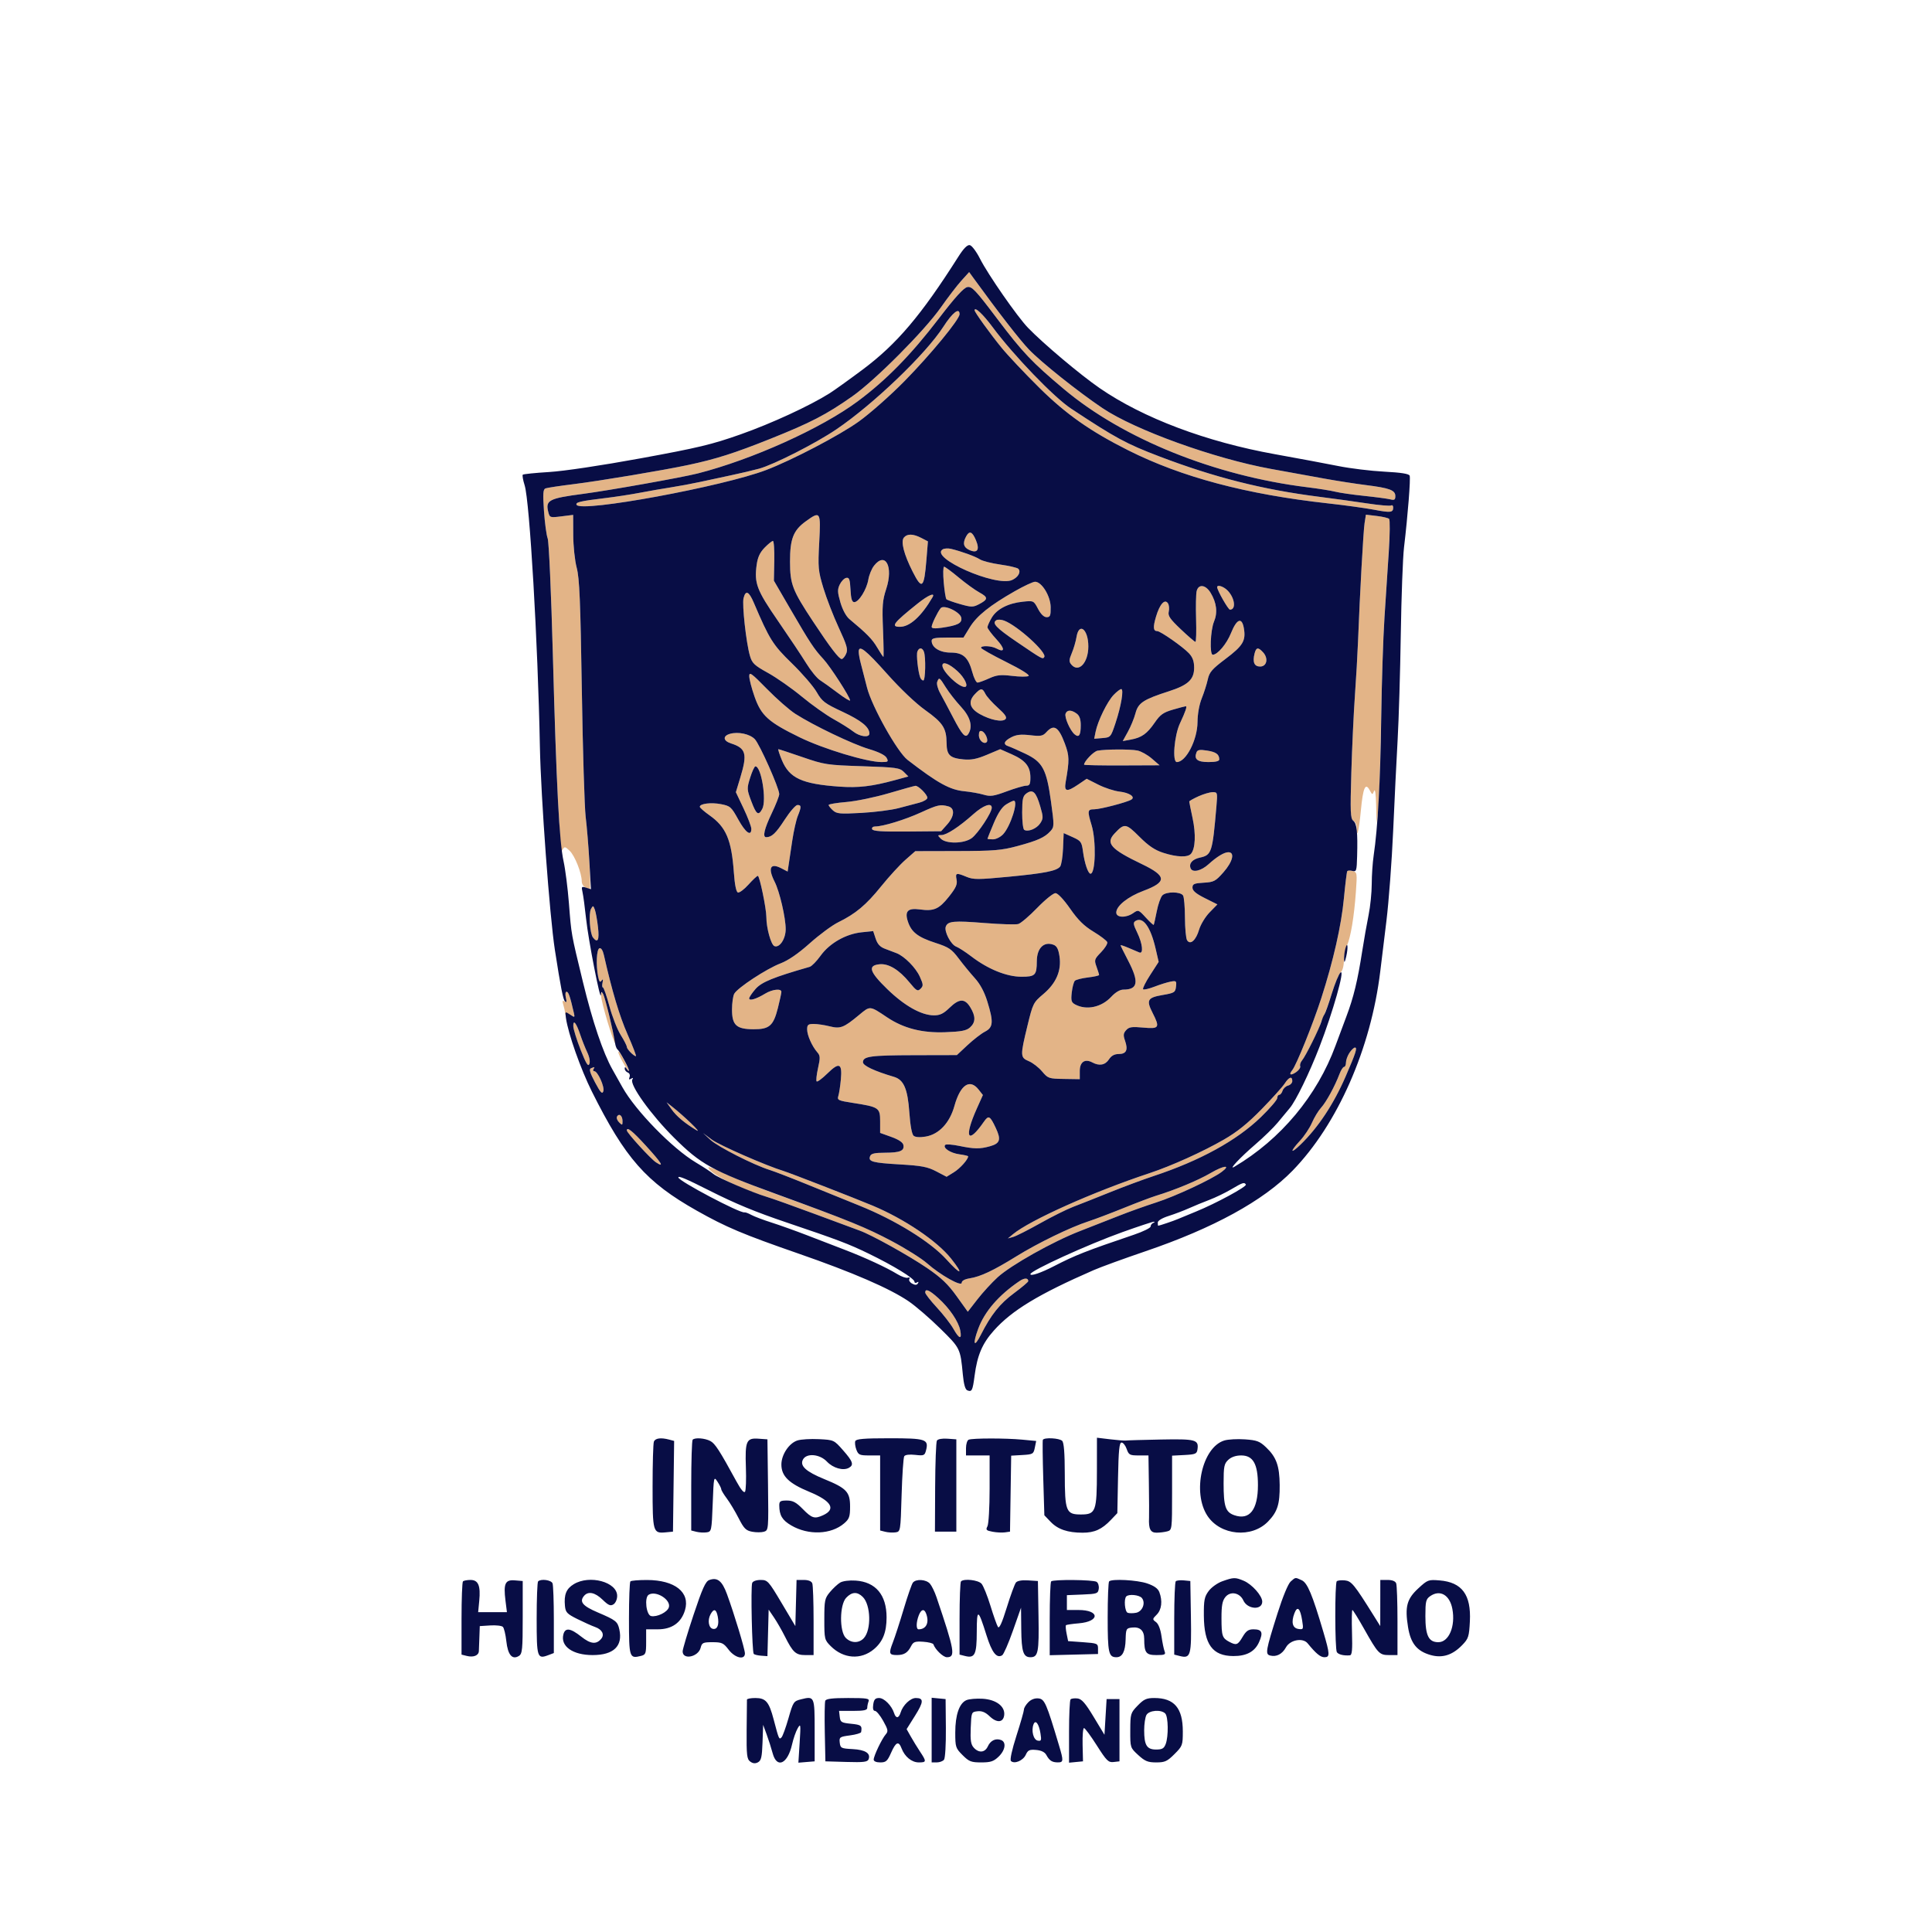 <svg xmlns="http://www.w3.org/2000/svg" width="900" height="900" viewBox="0 0 900 900" version="1.1"><path d="M 447.824 130.773 C 445.821 132.990, 441.554 138.555, 438.342 143.139 C 430.677 154.077, 407.731 177.121, 397 184.657 C 384.875 193.171, 377.714 196.884, 358.913 204.403 C 342.170 211.100, 333.565 213.840, 320.597 216.605 C 308.947 219.090, 279.315 224.042, 267 225.564 C 260.675 226.345, 254.874 227.223, 254.109 227.515 C 252.983 227.944, 252.849 229.962, 253.409 238.090 C 253.790 243.615, 254.562 249.342, 255.125 250.818 C 255.702 252.329, 256.766 276.195, 257.563 305.500 C 258.340 334.100, 259.418 364.700, 259.957 373.500 C 260.496 382.300, 260.965 391.300, 260.999 393.500 C 261.047 396.618, 261.278 397.128, 262.046 395.812 C 262.947 394.266, 263.226 394.308, 265.355 396.312 C 267.775 398.590, 271 406.736, 271 410.571 C 271 412.456, 272.674 414, 274.717 414 C 275.424 414, 274.133 391.104, 272.831 380.547 C 272.285 376.121, 271.480 349.550, 271.042 321.500 C 270.394 280.007, 269.950 269.382, 268.658 264.500 C 267.772 261.148, 267.056 254.386, 267.036 249.178 L 267 239.856 261.547 240.537 C 256.200 241.205, 256.079 241.165, 255.399 238.455 C 254.037 233.027, 255.715 232.154, 271.500 230.080 C 283.591 228.491, 317.637 222.431, 325 220.557 C 350.326 214.113, 382.607 199.560, 399.569 186.940 C 412.934 176.997, 424.347 165.341, 437.359 148.348 C 444.923 138.469, 448.926 134.056, 450.616 133.733 C 452.746 133.326, 454.409 135.086, 464.453 148.385 C 476.431 164.243, 480.669 168.714, 495.655 181.295 C 523.262 204.471, 565.947 221.675, 609 226.978 C 614.225 227.622, 620.103 228.560, 622.062 229.062 C 624.021 229.565, 630.019 230.432, 635.391 230.989 C 640.763 231.546, 646.247 232.275, 647.579 232.609 C 649.574 233.110, 650 232.841, 650 231.084 C 650 228.340, 647.355 227.353, 636.267 225.962 C 631.445 225.357, 622.775 224.007, 617 222.962 C 611.225 221.917, 599.975 219.876, 592 218.426 C 565.678 213.640, 528.765 200.319, 513.603 190.133 C 502.367 182.585, 485.144 168.862, 479.357 162.846 C 475.125 158.447, 465.178 145.636, 453.483 129.522 L 451.465 126.743 447.824 130.773 M 454 144.542 C 454 145.414, 461.196 155.399, 466.583 162 C 469.500 165.575, 477.425 173.977, 484.193 180.670 C 496.606 192.945, 507.883 200.881, 525.500 209.739 C 550.466 222.292, 580.605 230.300, 618.693 234.501 C 626.417 235.353, 636.043 236.680, 640.085 237.450 C 647.852 238.930, 649 238.792, 649 236.382 C 649 235.557, 648.572 235.147, 648.049 235.470 C 647.526 235.793, 642.463 235.356, 636.799 234.498 C 631.134 233.640, 621.100 232.253, 614.500 231.417 C 588.219 228.085, 565.719 222.398, 539.985 212.583 C 524.637 206.729, 519.720 204.065, 498.940 190.342 C 490.928 185.052, 472.125 165.523, 462.387 152.378 C 457.937 146.372, 454 142.693, 454 144.542 M 439.423 152.250 C 431.220 164.974, 406.958 188.240, 389.632 199.997 C 380.029 206.514, 360.470 216.465, 353.571 218.343 C 350.782 219.102, 344.900 220.485, 340.500 221.415 C 336.100 222.345, 329.575 223.748, 326 224.532 C 322.425 225.315, 316.429 226.430, 312.675 227.009 C 308.922 227.589, 302.397 228.724, 298.175 229.532 C 293.954 230.341, 286.675 231.460, 282 232.019 C 270.233 233.427, 267.876 233.990, 268.631 235.212 C 270.843 238.792, 336.743 226.653, 356.918 218.949 C 369.055 214.315, 391.077 202.791, 400 196.405 C 405.225 192.665, 414.827 184.182, 421.338 177.553 C 433.571 165.097, 447 148.781, 447 146.373 C 447 143.032, 443.731 145.567, 439.423 152.250 M 375.319 242.884 C 369.558 247.057, 367.996 251.074, 368.022 261.651 C 368.048 272.175, 369.109 274.933, 378.733 289.499 C 386.729 301.602, 390.854 307, 392.105 307 C 392.621 307, 393.539 305.911, 394.146 304.579 C 395.088 302.511, 394.587 300.729, 390.695 292.329 C 388.191 286.923, 384.975 278.619, 383.549 273.875 C 381.129 265.829, 381 264.401, 381.630 252.625 C 382.399 238.238, 382.186 237.909, 375.319 242.884 M 635.681 243.628 C 635.096 247.317, 633.476 276.531, 632.611 299 C 632.388 304.775, 631.739 316.025, 631.169 324 C 630.599 331.975, 629.848 348.228, 629.501 360.118 C 628.944 379.191, 629.053 381.807, 630.435 382.337 C 631.320 382.676, 632 384.109, 632 385.635 C 632 391.317, 633.061 386.896, 633.949 377.518 C 634.954 366.886, 636.057 364.369, 638.064 368.120 C 639.267 370.367, 639.343 370.381, 640.087 368.478 C 640.562 367.261, 640.935 369.769, 641.057 375 L 641.254 383.500 642.014 377.500 C 642.432 374.200, 643.018 356.200, 643.316 337.500 C 643.614 318.800, 644.356 296.075, 644.965 287 C 647.575 248.143, 647.844 242.460, 647.116 241.723 C 646.693 241.296, 644.085 240.679, 641.321 240.352 L 636.295 239.756 635.681 243.628 M 450.035 249.934 C 448.369 253.048, 448.825 254.963, 451.527 256.194 C 455.307 257.917, 456.506 256.148, 454.619 251.632 C 452.921 247.567, 451.570 247.067, 450.035 249.934 M 421.063 250.424 C 419.542 252.257, 421.068 258.210, 425.113 266.225 C 429.525 274.964, 430.478 274.143, 431.572 260.662 L 432.260 252.186 429.180 250.593 C 425.366 248.621, 422.607 248.563, 421.063 250.424 M 356.197 255.109 C 354.006 257.351, 352.971 259.578, 352.488 263.090 C 351.302 271.712, 352.500 274.869, 362.416 289.248 C 367.517 296.645, 373.432 305.518, 375.560 308.966 C 377.688 312.414, 380.570 315.952, 381.965 316.828 C 383.359 317.704, 387.087 320.377, 390.250 322.769 C 393.413 325.160, 396 326.741, 396 326.283 C 396 324.748, 386.830 310.544, 383.551 307 C 379.192 302.288, 377.373 299.533, 368.287 283.893 L 360.508 270.500 360.691 261.250 C 360.791 256.163, 360.505 252, 360.055 252 C 359.605 252, 357.869 253.399, 356.197 255.109 M 439.138 255.914 C 432.844 259.804, 464.061 273.571, 471.496 270.184 C 474.349 268.884, 475.743 266.343, 474.362 264.962 C 473.864 264.464, 470.107 263.582, 466.012 263.002 C 461.917 262.421, 457.628 261.331, 456.482 260.580 C 454.405 259.219, 447.762 256.805, 442.992 255.676 C 441.612 255.350, 439.878 255.457, 439.138 255.914 M 407.156 263.529 C 406.061 264.921, 404.866 267.835, 404.499 270.006 C 403.719 274.624, 400.057 280.500, 397.960 280.500 C 396.882 280.500, 396.421 278.979, 396.198 274.687 C 395.947 269.856, 395.611 268.928, 394.206 269.199 C 393.276 269.378, 391.920 270.766, 391.193 272.284 C 390.071 274.623, 390.119 275.896, 391.503 280.657 C 392.482 284.025, 394.152 287.117, 395.676 288.386 C 403.809 295.152, 406.367 297.771, 408.650 301.666 C 410.047 304.050, 411.340 306, 411.522 306 C 411.705 306, 411.621 300.262, 411.336 293.250 C 410.887 282.227, 411.092 279.662, 412.846 274.315 C 416.250 263.938, 412.470 256.773, 407.156 263.529 M 439.621 271.250 C 439.970 275.238, 440.535 278.788, 440.878 279.139 C 441.220 279.491, 444.086 280.516, 447.247 281.416 C 452.421 282.891, 453.288 282.902, 455.934 281.534 C 460.368 279.241, 460.429 278.273, 456.285 276.010 C 454.203 274.873, 449.822 271.706, 446.550 268.971 C 443.277 266.237, 440.236 264, 439.793 264 C 439.349 264, 439.272 267.262, 439.621 271.250 M 472.799 275.361 C 461.113 282.020, 455.068 286.859, 451.802 292.168 L 448.828 297 441.414 297 C 435.490 297, 434 297.302, 434 298.500 C 434 301.634, 437.797 304, 442.826 304 C 448.669 304, 451.082 306.198, 452.981 313.250 C 453.684 315.863, 454.764 317.990, 455.380 317.978 C 455.996 317.966, 458.421 317.084, 460.768 316.019 C 464.323 314.405, 466.115 314.212, 471.501 314.860 C 475.057 315.288, 478.504 315.307, 479.160 314.901 C 479.878 314.457, 475.711 311.854, 468.676 308.352 C 462.254 305.156, 457 302.194, 457 301.770 C 457 300.635, 461.822 300.834, 464.121 302.065 C 468.213 304.254, 468.246 302.223, 464.192 297.824 C 461.886 295.323, 460 292.790, 460 292.195 C 460 291.601, 460.893 289.600, 461.985 287.749 C 464.365 283.715, 469.660 280.994, 476.500 280.288 C 481.499 279.772, 481.537 279.790, 483.562 283.635 C 484.863 286.106, 486.301 287.500, 487.549 287.500 C 489.212 287.500, 489.492 286.814, 489.443 282.848 C 489.380 277.664, 485.292 271, 482.175 271 C 481.227 271, 477.008 272.962, 472.799 275.361 M 557.451 275.337 C 557.129 276.623, 557.008 282.474, 557.182 288.339 C 557.357 294.205, 557.217 299.003, 556.871 299.002 C 556.526 299.001, 553.464 296.364, 550.067 293.141 C 544.990 288.325, 543.991 286.857, 544.455 284.891 C 544.766 283.576, 544.600 281.854, 544.086 281.064 C 542.611 278.796, 540.251 281.417, 538.520 287.243 C 537.045 292.211, 537.202 294, 539.114 294 C 540.593 294, 551.137 301.386, 553.886 304.348 C 555.602 306.196, 556.273 308.081, 556.273 311.051 C 556.273 316.532, 553.480 319.135, 544.500 322.024 C 532.616 325.847, 530.231 327.416, 528.956 332.251 C 528.339 334.588, 526.751 338.462, 525.427 340.860 L 523.018 345.219 526.759 344.536 C 531.833 343.608, 534.331 341.833, 537.940 336.587 C 540.481 332.893, 541.911 331.877, 546.403 330.571 C 549.376 329.707, 552.062 329, 552.373 329 C 553.094 329, 552.298 331.346, 549.658 337 C 547.011 342.667, 546.021 355, 548.213 355 C 552.486 355, 557.799 344.701, 557.848 336.319 C 557.870 332.605, 558.659 328.215, 559.825 325.319 C 560.891 322.669, 562.155 318.704, 562.632 316.509 C 563.372 313.110, 564.598 311.691, 570.915 306.930 C 579.032 300.811, 580.427 298.489, 579.453 292.722 C 578.540 287.318, 576.144 288.204, 573.433 294.948 C 571.408 299.986, 567.174 305, 564.944 305 C 563.423 305, 563.860 293.578, 565.535 289.569 C 567.305 285.333, 566.760 280.779, 563.926 276.118 C 561.634 272.350, 558.302 271.948, 557.451 275.337 M 567 273.533 C 567 274.952, 572.150 284, 572.958 284 C 575.865 284, 575.294 278.766, 572 275.230 C 570.136 273.229, 567 272.165, 567 273.533 M 346.376 278.639 C 345.624 281.635, 347.596 299.472, 349.343 305.476 C 350.363 308.982, 351.359 309.927, 357.773 313.476 C 361.773 315.689, 368.854 320.650, 373.509 324.500 C 378.164 328.350, 384.816 333.075, 388.290 335 C 391.765 336.925, 395.882 339.512, 397.439 340.750 C 400.516 343.196, 405 343.773, 405 341.723 C 405 338.710, 401.258 335.668, 392.537 331.593 C 384.117 327.659, 382.958 326.776, 380.422 322.371 C 378.880 319.692, 373.683 313.675, 368.874 309 C 360.021 300.394, 358.467 297.918, 351.140 280.750 C 348.861 275.410, 347.354 274.742, 346.376 278.639 M 427.500 281.130 C 416.101 290.253, 414.772 292.004, 419.250 291.996 C 423.842 291.989, 429.226 287.100, 434.389 278.250 C 435.841 275.760, 432.425 277.189, 427.500 281.130 M 438.190 283.319 C 436.700 285.191, 434 290.792, 434 292.012 C 434 292.768, 435.515 292.900, 438.750 292.425 C 446.162 291.337, 448.185 290.313, 447.819 287.839 C 447.414 285.100, 439.667 281.464, 438.190 283.319 M 464.133 288.918 C 461.946 290.270, 463.984 292.433, 473.633 299 C 485.620 307.159, 485.742 307.226, 486.467 306.053 C 487.764 303.954, 474.040 291.487, 467.837 289.128 C 466.460 288.605, 464.793 288.510, 464.133 288.918 M 501.478 296.750 C 501.142 298.813, 500.158 302.177, 499.292 304.227 C 497.989 307.310, 497.942 308.226, 499.021 309.525 C 502.412 313.611, 506.959 308.849, 506.985 301.184 C 507.013 293.158, 502.640 289.637, 501.478 296.750 M 400.024 303.677 C 400.037 304.680, 400.468 307.075, 400.982 309 C 401.495 310.925, 402.807 316.013, 403.896 320.306 C 406.132 329.124, 418.010 350.318, 422.769 353.982 C 436.934 364.889, 442.494 367.952, 449.304 368.605 C 452.162 368.878, 456.159 369.592, 458.187 370.190 C 461.365 371.128, 462.857 370.914, 468.994 368.639 C 472.910 367.188, 476.989 366, 478.057 366 C 479.638 366, 480 365.296, 480 362.223 C 480 357.071, 477.706 354.202, 471.333 351.384 L 465.941 348.999 459.749 351.606 C 455.049 353.584, 452.413 354.102, 448.812 353.756 C 442.440 353.144, 441.010 351.755, 440.955 346.128 C 440.887 339.211, 439.240 336.668, 431.040 330.820 C 426.589 327.646, 419.446 320.862, 413.330 314 C 403.146 302.576, 399.977 300.117, 400.024 303.677 M 427.357 303.512 C 426.786 305.001, 427.658 312.946, 428.687 315.628 C 428.977 316.383, 429.616 317, 430.107 317 C 431.106 317, 431.339 306.048, 430.393 303.582 C 429.625 301.579, 428.112 301.545, 427.357 303.512 M 584.430 304.421 C 583.416 308.463, 584.282 310.500, 587.014 310.500 C 590.147 310.500, 590.958 306.716, 588.425 303.918 C 586.127 301.378, 585.164 301.499, 584.430 304.421 M 439 310.035 C 439 312.806, 446.485 320, 449.368 320 C 451.384 320, 449.428 315.716, 445.997 312.616 C 442.095 309.091, 439 307.949, 439 310.035 M 349.028 315 C 349.036 316.375, 350.144 320.650, 351.492 324.500 C 354.591 333.359, 357.902 336.348, 372.500 343.467 C 383.644 348.901, 403.835 355, 410.682 355 C 413.739 355, 413.968 354.808, 413.020 353.038 C 412.348 351.781, 409.369 350.301, 404.736 348.921 C 397.139 346.659, 378.994 337.974, 370.500 332.535 C 367.750 330.774, 361.791 325.546, 357.257 320.917 C 350.060 313.569, 349.015 312.817, 349.028 315 M 436.583 317.643 C 436.237 318.547, 436.855 320.910, 437.959 322.893 C 439.062 324.877, 441.760 329.953, 443.955 334.174 C 448.254 342.441, 449.731 344.034, 451.096 341.878 C 453.275 338.438, 452.058 333.977, 447.639 329.207 C 445.240 326.618, 442.085 322.587, 440.626 320.250 C 437.643 315.468, 437.463 315.352, 436.583 317.643 M 454.092 323.402 C 450.868 326.834, 451.663 329.978, 456.430 332.645 C 461.386 335.420, 466.890 336.511, 468.380 335.016 C 469.207 334.186, 468.280 332.796, 464.829 329.696 C 462.260 327.388, 459.657 324.488, 459.044 323.250 C 457.634 320.404, 456.887 320.427, 454.092 323.402 M 518.744 323.750 C 515.806 326.821, 511.370 335.901, 510.374 340.881 L 509.723 344.137 513.572 343.819 C 517.361 343.505, 517.456 343.396, 519.634 336.851 C 522.274 328.921, 523.606 321, 522.301 321 C 521.791 321, 520.190 322.238, 518.744 323.750 M 496.388 332.430 C 495.757 334.075, 498.496 340.337, 500.616 342.097 C 502.627 343.766, 503.455 342.526, 503.455 337.842 C 503.455 335.017, 502.879 333.385, 501.536 332.403 C 499.078 330.605, 497.085 330.616, 496.388 332.430 M 487.434 341.073 C 485.797 342.882, 484.840 343.062, 479.894 342.488 C 475.631 341.993, 473.458 342.229, 471.115 343.441 C 467.630 345.243, 467.129 346.780, 469.750 347.630 C 470.712 347.942, 474.220 349.486, 477.544 351.060 C 485.705 354.925, 487.513 358.283, 489.597 373.437 C 491.137 384.640, 491.127 385.202, 489.354 387.162 C 486.689 390.107, 483.446 391.573, 473.929 394.137 C 466.558 396.123, 463.045 396.414, 445.938 396.454 L 426.377 396.500 421.755 400.567 C 419.213 402.804, 414.141 408.341, 410.483 412.872 C 403.423 421.616, 398.632 425.627, 390.438 429.653 C 387.655 431.021, 381.709 435.415, 377.225 439.417 C 371.814 444.248, 367.217 447.405, 363.549 448.808 C 357.038 451.300, 343.503 460.191, 342.030 462.945 C 341.463 464.003, 341 467.303, 341 470.279 C 341 477.563, 343.014 479.420, 350.960 479.466 C 358.408 479.509, 360.287 477.869, 362.393 469.486 C 363.277 465.968, 364 462.619, 364 462.044 C 364 460.376, 359.771 460.842, 356.431 462.879 C 352.303 465.396, 349 466.384, 349 465.102 C 349 464.534, 350.341 462.542, 351.981 460.675 C 354.788 457.477, 360.274 455.239, 377.191 450.388 C 378.121 450.121, 380.404 447.787, 382.264 445.201 C 386.449 439.382, 394.039 435.058, 401.403 434.298 L 406.761 433.745 407.924 437.269 C 408.764 439.814, 409.978 441.125, 412.293 441.988 C 414.057 442.645, 416.457 443.556, 417.627 444.014 C 421.346 445.467, 426.590 450.764, 428.497 454.994 C 430.142 458.642, 430.179 459.250, 428.834 460.595 C 427.489 461.939, 426.928 461.618, 423.662 457.633 C 418.850 451.760, 413.956 448.782, 409.776 449.185 C 404.069 449.734, 404.970 452.664, 413.345 460.784 C 421.383 468.578, 429.217 472.974, 435.097 472.990 C 437.861 472.998, 439.527 472.191, 442.297 469.500 C 446.834 465.094, 449.436 465.027, 452.011 469.250 C 454.559 473.429, 454.525 476.214, 451.897 478.595 C 450.212 480.121, 447.905 480.570, 440.294 480.850 C 429.523 481.247, 420.927 479.042, 413.260 473.916 C 405.076 468.444, 405.411 468.473, 400.208 472.796 C 393.004 478.782, 391.496 479.362, 386.451 478.092 C 384.066 477.491, 380.739 477, 379.057 477 C 376.447 477, 376 477.373, 376 479.550 C 376 482.290, 378.286 487.411, 380.779 490.254 C 382.103 491.764, 382.144 492.781, 381.069 497.581 C 380.383 500.647, 380.096 503.430, 380.432 503.765 C 380.767 504.101, 383.016 502.438, 385.428 500.071 C 390.967 494.635, 392.405 495.278, 391.703 502.878 C 391.417 505.970, 390.887 509.427, 390.525 510.560 C 389.919 512.453, 390.467 512.714, 397.264 513.771 C 409.471 515.669, 410 516.025, 410 522.350 L 410 527.749 415.238 529.632 C 418.644 530.857, 420.602 532.170, 420.836 533.388 C 421.360 536.107, 419.299 536.967, 412.219 536.985 C 407.391 536.996, 405.795 537.371, 405.323 538.601 C 404.354 541.126, 406.365 541.680, 419.239 542.433 C 429.340 543.023, 432.086 543.549, 436.130 545.663 L 440.959 548.188 444.376 546.077 C 447.252 544.299, 451 540.107, 451 538.667 C 451 538.445, 449.138 538.014, 446.862 537.708 C 442.702 537.150, 439 534.666, 440.337 533.329 C 440.732 532.934, 443.658 533.149, 446.838 533.806 C 453.875 535.259, 456.419 535.289, 461.151 533.975 C 465.881 532.661, 466.439 530.911, 463.869 525.444 C 461.182 519.729, 460.520 519.387, 458.312 522.575 C 450.759 533.477, 448.935 530.018, 455.050 516.388 L 457.870 510.104 455.862 507.552 C 451.763 502.341, 447.346 505.338, 444.608 515.187 C 442.408 523.101, 437.422 528.415, 431.213 529.464 C 428.527 529.918, 426.440 529.780, 425.613 529.094 C 424.789 528.410, 424.039 524.356, 423.612 518.282 C 422.834 507.210, 421.018 502.992, 416.447 501.638 C 407.303 498.930, 402 496.433, 402 494.835 C 402 492.066, 405.478 491.592, 426.126 491.545 L 445.752 491.500 450.719 486.857 C 453.450 484.303, 457.106 481.479, 458.843 480.581 C 462.701 478.586, 462.893 476.101, 459.929 466.506 C 458.558 462.065, 456.591 458.400, 454.104 455.651 C 452.040 453.368, 448.665 449.256, 446.605 446.514 C 443.293 442.106, 442.028 441.259, 435.680 439.200 C 427.579 436.572, 424.561 434.231, 422.939 429.314 C 421.338 424.463, 422.895 422.887, 428.525 423.658 C 435.042 424.552, 437.423 423.512, 441.992 417.773 C 445.313 413.602, 446.046 411.978, 445.604 409.770 C 444.967 406.585, 445.447 406.453, 450.292 408.477 C 453.414 409.782, 455.677 409.778, 469.664 408.443 C 486.628 406.823, 492.140 405.741, 493.836 403.698 C 494.423 402.990, 495.038 399.188, 495.202 395.250 L 495.500 388.089 499.676 389.963 C 503.553 391.702, 503.899 392.183, 504.499 396.668 C 505.233 402.157, 506.876 407, 508.005 407 C 510.357 407, 510.702 391.631, 508.511 384.409 C 506.469 377.679, 506.583 377, 509.753 377 C 512.519 377, 524.989 373.743, 527.014 372.492 C 529.033 371.243, 526.127 369.274, 521.493 368.752 C 519.032 368.475, 514.588 367.018, 511.617 365.515 L 506.215 362.782 502.375 365.391 C 496.909 369.105, 495.631 368.860, 496.437 364.250 C 498.223 354.033, 498.178 352.093, 496.021 346.326 C 493.108 338.542, 490.930 337.209, 487.434 341.073 M 456 342.563 C 456 344.885, 458.388 346.946, 459.634 345.699 C 460.548 344.786, 459.023 341.223, 457.462 340.624 C 456.420 340.224, 456 340.780, 456 342.563 M 340 341.864 C 336.595 342.853, 336.852 345.125, 340.500 346.297 C 347.517 348.551, 348.233 351.129, 344.897 362.112 L 342.795 369.035 346.397 376.621 C 348.379 380.794, 350 385.061, 350 386.104 C 350 389.829, 347.301 387.898, 343.913 381.750 C 340.679 375.881, 340.189 375.446, 335.870 374.608 C 331.246 373.711, 326 374.359, 326 375.827 C 326 376.260, 328.027 378.044, 330.504 379.790 C 338.230 385.236, 340.770 391.190, 341.861 406.420 C 342.273 412.177, 342.943 415.486, 343.749 415.753 C 344.436 415.980, 346.647 414.329, 348.663 412.083 C 350.679 409.837, 352.643 408, 353.027 408 C 353.846 408, 357.002 423.251, 357.001 427.201 C 356.999 432.277, 359.177 440.131, 360.753 440.736 C 363.160 441.659, 366 437.383, 366 432.837 C 366 427.491, 363.175 415.334, 360.877 410.790 C 357.611 404.334, 358.821 401.822, 363.925 404.461 L 366.909 406.004 367.394 402.752 C 367.661 400.963, 368.420 395.900, 369.080 391.500 C 369.741 387.100, 370.893 381.983, 371.641 380.128 C 373.376 375.823, 373.350 375, 371.480 375 C 370.644 375, 367.956 378.097, 365.507 381.882 C 361.448 388.157, 359.498 390, 356.918 390 C 355.132 390, 356.042 386.076, 359.500 378.860 C 361.425 374.843, 363 370.821, 363 369.923 C 363 367.185, 353.864 346.646, 351.611 344.319 C 349.268 341.898, 343.837 340.749, 340 341.864 M 364.231 354.102 C 367.726 362.512, 373.558 365.200, 391 366.441 C 399.861 367.072, 406.160 366.339, 416.829 363.436 L 423.158 361.714 421.055 359.607 C 419.129 357.678, 417.497 357.452, 401.726 356.936 C 385.189 356.394, 384.072 356.224, 373.804 352.686 C 367.921 350.659, 362.883 349, 362.609 349 C 362.335 349, 363.065 351.296, 364.231 354.102 M 511.270 349.703 C 509.442 350.056, 505 354.675, 505 356.223 C 505 356.451, 512.916 356.607, 522.591 356.569 L 540.182 356.500 536.562 353.369 C 534.572 351.647, 531.549 349.960, 529.846 349.619 C 526.502 348.950, 514.895 349.003, 511.270 349.703 M 557.368 350.484 C 556.140 353.685, 557.771 355, 562.969 355 C 566.335 355, 567.995 354.586, 567.985 353.750 C 567.955 351.358, 566.474 350.300, 562.225 349.636 C 558.892 349.115, 557.821 349.302, 557.368 350.484 M 349.459 362.250 C 347.875 367.312, 347.894 367.706, 349.980 373.250 C 352.326 379.484, 353.303 380.170, 355.088 376.835 C 357.213 372.865, 354.655 357, 351.891 357 C 351.457 357, 350.363 359.363, 349.459 362.250 M 414 369.527 C 407.675 371.393, 398.788 373.229, 394.250 373.608 C 389.712 373.986, 386 374.609, 386 374.993 C 386 375.376, 386.899 376.504, 387.998 377.498 C 389.771 379.103, 391.261 379.236, 401.248 378.684 C 407.437 378.342, 415.200 377.355, 418.500 376.490 C 421.800 375.626, 426.188 374.470, 428.250 373.921 C 430.313 373.372, 432 372.344, 432 371.636 C 432 370.148, 427.823 365.968, 426.436 366.067 C 425.921 366.104, 420.325 367.661, 414 369.527 M 478.280 369.517 C 476.489 370.771, 476.192 372.028, 476.167 378.471 C 476.150 382.594, 476.582 386.242, 477.125 386.578 C 478.900 387.674, 482.940 386.022, 484.572 383.531 C 486.030 381.306, 486.032 380.621, 484.595 375.677 C 482.646 368.975, 481.144 367.510, 478.280 369.517 M 558.250 370.973 C 555.913 372.034, 554 373.120, 554 373.386 C 554 373.652, 554.704 377.161, 555.564 381.185 C 557.144 388.580, 556.848 395.273, 554.834 397.700 C 553.345 399.494, 548.240 399.326, 541.890 397.276 C 537.940 396, 535.043 394.043, 530.753 389.753 C 524.458 383.458, 523.784 383.375, 519.156 388.323 C 514.950 392.820, 517.435 395.585, 531.928 402.535 C 543.557 408.111, 543.708 410.848, 532.613 415 C 525.402 417.699, 520 422.018, 520 425.085 C 520 427.553, 524.560 427.697, 527.932 425.335 C 530.246 423.714, 530.400 423.769, 533.741 427.415 C 535.629 429.475, 537.291 431.011, 537.434 430.830 C 537.578 430.648, 538.219 427.811, 538.860 424.524 C 539.500 421.237, 540.686 417.885, 541.496 417.075 C 543.309 415.263, 549.952 415.318, 551.117 417.155 C 551.586 417.895, 551.983 422.550, 552 427.500 C 552.017 432.450, 552.461 437.175, 552.987 438 C 554.495 440.365, 557.116 438.054, 558.591 433.059 C 559.296 430.669, 561.502 427.046, 563.492 425.008 L 567.110 421.303 561.305 418.401 C 557.134 416.317, 555.500 414.937, 555.500 413.500 C 555.500 411.794, 556.267 411.456, 560.710 411.199 C 565.492 410.923, 566.251 410.522, 569.960 406.308 C 574.268 401.413, 575.341 397, 572.223 397 C 570.273 397, 566.870 399.060, 563 402.582 C 559.524 405.745, 555.463 406.649, 554.618 404.448 C 553.760 402.211, 555.462 400.277, 558.965 399.508 C 564.440 398.305, 564.799 397.194, 566.645 375.750 C 567.213 369.153, 567.172 369, 564.863 369.022 C 563.563 369.034, 560.587 369.912, 558.250 370.973 M 468.676 374.755 C 466.778 375.928, 464.892 378.786, 462.926 383.471 C 461.317 387.305, 460 390.568, 460 390.721 C 460 390.875, 461.146 391, 462.548 391 C 463.950 391, 466.092 389.925, 467.311 388.610 C 470.779 384.867, 474.539 372.989, 472.250 373.005 C 471.837 373.008, 470.229 373.796, 468.676 374.755 M 429 378.469 C 421.585 381.857, 411.336 385, 407.707 385 C 406.646 385, 406.019 385.543, 406.261 386.250 C 406.582 387.187, 410.654 387.465, 422.551 387.361 L 438.412 387.223 441.206 384.095 C 444.660 380.229, 444.902 376.475, 441.750 375.630 C 438.022 374.631, 436.809 374.901, 429 378.469 M 453.358 379.327 C 446.773 385.192, 440.945 389, 438.554 389 C 436.699 389, 436.679 389.108, 438.248 390.676 C 440.768 393.197, 449.106 393.048, 452.675 390.419 C 455.600 388.263, 462 378.570, 462 376.294 C 462 373.725, 458.119 375.087, 453.358 379.327 M 627.591 405.853 C 627.365 406.218, 626.668 411.914, 626.042 418.509 C 624.842 431.156, 621.126 447.548, 615.504 465 C 611.657 476.942, 603.868 496.250, 601.979 498.526 C 600.156 500.721, 601.245 501.217, 603.863 499.384 C 605.096 498.520, 605.915 497.293, 605.683 496.657 C 605.451 496.021, 605.830 494.825, 606.526 494 C 608.081 492.157, 614.998 478.604, 615.006 477.383 C 615.010 476.898, 615.625 475.327, 616.373 473.892 C 617.121 472.458, 618.932 467.440, 620.397 462.740 C 621.861 458.040, 623.721 453.646, 624.530 452.975 C 625.372 452.276, 626 450.057, 626 447.779 C 626 445.592, 626.638 442.384, 627.418 440.651 C 629.196 436.702, 630.806 427.038, 631.637 415.331 C 632.250 406.690, 632.187 406.282, 630.140 405.747 C 628.964 405.439, 627.817 405.487, 627.591 405.853 M 483.188 422.909 C 479.510 426.708, 475.540 430.097, 474.367 430.439 C 473.194 430.781, 466.094 430.570, 458.591 429.971 C 444.282 428.829, 441.568 429.079, 440.589 431.629 C 439.733 433.860, 442.928 440.022, 445.436 440.976 C 446.607 441.421, 449.789 443.482, 452.506 445.557 C 460.309 451.512, 468.934 455, 475.861 455 C 482.260 455, 482.953 454.299, 482.986 447.797 C 483.017 441.683, 486.266 438.444, 490.717 440.091 C 492.312 440.681, 493.036 442.060, 493.550 445.484 C 494.546 452.127, 492.028 458.014, 486.027 463.074 C 481.362 467.008, 481.159 467.413, 478.615 477.890 C 475.209 491.921, 475.239 492.655, 479.297 494.351 C 481.110 495.108, 483.875 497.252, 485.442 499.114 C 488.182 502.371, 488.572 502.504, 495.645 502.612 L 503 502.725 503 498.930 C 503 494.675, 505.383 493.064, 508.896 494.945 C 512.122 496.671, 514.850 496.158, 516.592 493.500 C 517.719 491.779, 519.139 491, 521.146 491 C 524.682 491, 525.585 489.117, 524.097 484.847 C 523.188 482.240, 523.279 481.349, 524.606 479.883 C 525.961 478.385, 527.257 478.193, 532.612 478.693 C 540.004 479.383, 540.427 478.718, 536.941 471.885 C 533.886 465.895, 534.525 464.725, 541.508 463.527 C 547.079 462.572, 547.523 462.298, 547.828 459.625 C 548.133 456.958, 547.952 456.788, 545.328 457.281 C 543.773 457.573, 540.387 458.629, 537.805 459.628 C 535.224 460.627, 532.838 461.171, 532.503 460.837 C 532.169 460.502, 533.663 457.495, 535.823 454.153 L 539.750 448.077 538.318 441.879 C 535.971 431.719, 532.447 426.870, 528.972 429.018 C 527.778 429.755, 527.907 430.629, 529.775 434.475 C 532.243 439.553, 532.769 444.531, 530.750 443.698 C 530.063 443.414, 527.813 442.460, 525.750 441.577 C 523.688 440.695, 522 440.140, 522 440.344 C 522 440.549, 523.575 443.737, 525.500 447.431 C 530.713 457.432, 530.135 461, 523.303 461 C 521.711 461, 519.605 462.255, 517.635 464.376 C 513.114 469.245, 506.104 470.732, 500.872 467.931 C 499.071 466.967, 498.836 466.146, 499.268 462.314 C 499.546 459.846, 500.197 457.403, 500.714 456.886 C 501.230 456.370, 503.981 455.671, 506.827 455.334 C 509.672 454.997, 512 454.479, 512 454.182 C 512 453.885, 511.460 452.149, 510.800 450.325 C 509.670 447.198, 509.792 446.810, 512.913 443.590 C 514.734 441.711, 516.034 439.602, 515.802 438.905 C 515.569 438.207, 512.706 436.020, 509.439 434.045 C 505.008 431.366, 502.230 428.633, 498.500 423.283 C 495.515 419.001, 492.770 416.089, 491.688 416.056 C 490.692 416.025, 486.867 419.109, 483.188 422.909 M 275.313 423.405 C 274.141 425.500, 274.802 434.935, 276.249 436.750 C 278.470 439.538, 279.250 437.922, 278.572 431.932 C 278.194 428.595, 277.532 424.908, 277.100 423.740 C 276.367 421.759, 276.247 421.737, 275.313 423.405 M 279.250 441.736 C 277.893 442.204, 277.556 449.528, 278.641 454.956 C 279.115 457.325, 279.529 457.814, 280.228 456.831 C 280.901 455.883, 281.031 456.148, 280.680 457.750 C 280.409 458.988, 280.491 460, 280.863 460 C 281.235 460, 282.600 463.938, 283.898 468.750 C 285.195 473.563, 287.549 479.564, 289.129 482.088 C 290.708 484.611, 292 487.128, 292 487.683 C 292 488.722, 295.213 492, 296.231 492 C 296.547 492, 294.797 487.438, 292.343 481.861 C 288.556 473.256, 285.113 461.720, 281.313 444.902 C 280.814 442.693, 280.018 441.471, 279.250 441.736 M 263.627 464.649 C 264.136 466.679, 263.987 467.110, 262.988 466.493 C 261.992 465.877, 261.857 466.254, 262.415 468.094 C 262.816 469.417, 263.187 471.063, 263.239 471.750 C 263.291 472.438, 263.543 472.791, 263.798 472.535 C 264.054 472.280, 265.060 472.497, 266.033 473.018 C 267.528 473.818, 267.725 473.617, 267.296 471.733 C 265.607 464.300, 264.815 462, 263.942 462 C 263.381 462, 263.246 463.133, 263.627 464.649 M 280.030 463.889 C 279.996 466.625, 285.796 486, 286.650 486 C 286.960 486, 286.904 485.212, 286.524 484.250 C 286.145 483.288, 284.951 478.486, 283.872 473.579 C 281.740 463.894, 280.084 459.715, 280.030 463.889 M 267.064 478.050 C 267.099 479.397, 268.628 484.325, 270.463 489 C 272.993 495.447, 273.978 497.055, 274.541 495.659 C 274.987 494.553, 274.596 492.375, 273.561 490.205 C 272.613 488.218, 271.155 484.546, 270.321 482.046 C 268.469 476.495, 266.976 474.663, 267.064 478.050 M 628.615 490.465 C 627.727 491.820, 627 493.845, 627 494.965 C 627 496.084, 626.605 497, 626.121 497 C 625.638 497, 624.690 498.462, 624.014 500.250 C 621.846 505.986, 617.787 513.428, 615.425 516 C 614.162 517.375, 612.248 520.525, 611.171 523 C 610.094 525.475, 607.590 529.244, 605.606 531.376 C 600.813 536.527, 600.977 537.912, 605.824 533.210 C 614.088 525.192, 621.278 514.324, 626.875 501.392 C 631.624 490.417, 632.401 488, 631.182 488 C 630.659 488, 629.503 489.109, 628.615 490.465 M 288.031 490.101 C 288.062 491.496, 292.985 500.126, 292.995 498.803 C 292.998 498.420, 291.875 495.990, 290.500 493.404 C 289.125 490.818, 288.014 489.332, 288.031 490.101 M 275.238 497.666 C 274.328 498.033, 274.871 499.854, 277.186 504.198 C 279.733 508.977, 280.531 509.837, 281.050 508.360 C 281.756 506.352, 278.450 499, 276.840 499 C 276.313 499, 276.160 498.550, 276.500 498 C 277.169 496.918, 277.124 496.906, 275.238 497.666 M 598.459 504.750 C 597.485 506.262, 592.644 511.644, 587.701 516.709 C 581.204 523.365, 576.328 527.291, 570.106 530.876 C 560.265 536.546, 545.715 543.116, 535.500 546.502 C 509.419 555.147, 479.783 568.398, 471.856 574.957 L 469.500 576.907 472 576.203 C 473.375 575.817, 479 572.968, 484.500 569.873 C 490 566.777, 496.975 563.307, 500 562.160 C 503.025 561.013, 510.675 557.985, 517 555.431 C 523.325 552.877, 532.495 549.467, 537.378 547.853 C 558.938 540.725, 576.117 531.298, 587.339 520.434 C 591.552 516.355, 595 512.338, 595 511.509 C 595 510.679, 595.420 510, 595.933 510 C 596.446 510, 597.135 509.149, 597.466 508.108 C 597.796 507.067, 598.951 505.984, 600.033 505.702 C 601.115 505.419, 602 504.470, 602 503.594 C 602 501.172, 600.434 501.684, 598.459 504.750 M 312.831 516.752 C 315.148 520.017, 318.917 523.179, 324.500 526.543 C 327.312 528.237, 318.679 519.894, 313.074 515.500 L 310.523 513.500 312.831 516.752 M 287.451 520.080 C 287.073 520.691, 287.492 521.920, 288.382 522.810 C 289.873 524.301, 290 524.259, 290 522.273 C 290 519.780, 288.457 518.452, 287.451 520.080 M 292 526.596 C 292 527.691, 303.064 539.812, 305.550 541.441 C 309.699 544.160, 308.298 541.834, 300.916 533.750 C 294.607 526.842, 292 524.750, 292 526.596 M 331 531.032 C 334.528 534.270, 351.088 542.676, 358.500 544.991 C 360.700 545.678, 368.575 548.717, 376 551.745 C 383.425 554.772, 394.412 559.230, 400.415 561.651 C 417.174 568.410, 433.500 578.515, 440.887 586.700 C 447.719 594.269, 449.167 593.983, 443.030 586.276 C 436.517 578.095, 421.286 567.818, 406.500 561.625 C 398.059 558.090, 368.007 546.411, 365 545.498 C 356.963 543.055, 335.107 533.490, 331.615 530.887 L 327.500 527.819 331 531.032 M 330 543.832 C 330 546.412, 344.732 553.857, 357 557.478 C 359.475 558.208, 369.600 561.817, 379.500 565.497 C 389.400 569.177, 398.850 572.674, 400.500 573.268 C 406.027 575.258, 423.414 584.924, 431.949 590.750 C 438.420 595.167, 441.621 598.222, 445.615 603.793 L 450.832 611.067 455.324 605.283 C 457.795 602.102, 462.034 597.475, 464.745 595 C 470.937 589.345, 490.526 578.344, 503 573.517 C 508.225 571.495, 516.325 568.318, 521 566.458 C 525.675 564.599, 533.617 561.755, 538.648 560.139 C 547.592 557.267, 564.611 549.311, 569.177 545.867 C 573.664 542.482, 570.049 542.876, 563.980 546.432 C 558.168 549.839, 547.490 554.284, 538.500 557.040 C 536.300 557.714, 529.550 560.271, 523.500 562.722 C 517.450 565.172, 510.016 567.985, 506.980 568.973 C 498.588 571.705, 483.537 579.010, 473.500 585.224 C 462.737 591.888, 456.798 594.692, 451.750 595.495 C 449.397 595.869, 448 596.636, 448 597.554 C 448 599.554, 438.017 593.959, 431.874 588.516 C 429.330 586.262, 421.905 581.587, 415.374 578.127 C 403.144 571.647, 396.419 568.909, 363 556.805 C 352.275 552.921, 340.462 548.220, 336.750 546.359 C 333.038 544.498, 330 543.361, 330 543.832 M 474.877 596.807 C 465.210 603.358, 458.668 610.930, 455.675 619.033 C 452.993 626.294, 453.741 628.061, 456.878 621.875 C 461.691 612.386, 465.747 607.309, 472.513 602.302 C 476.081 599.661, 479 597.189, 479 596.809 C 479 595.223, 477.215 595.222, 474.877 596.807 M 431 602.116 C 431 602.730, 433.438 605.866, 436.419 609.086 C 439.399 612.305, 442.857 616.752, 444.103 618.969 C 446.839 623.838, 448.175 624.162, 447.321 619.750 C 446.519 615.606, 442.309 609.416, 437.082 604.693 C 432.916 600.930, 431 600.118, 431 602.116" stroke="none" fill="#e3b487" fill-rule="evenodd"/><path d="M 446.370 119.683 C 429.059 146.964, 417.768 160.278, 401.858 172.169 C 395.601 176.845, 388.681 181.807, 386.481 183.196 C 377.228 189.037, 359.480 197.230, 345 202.345 C 331.619 207.070, 325.259 208.595, 298.500 213.494 C 280.080 216.866, 262.745 219.459, 255.783 219.885 C 249.338 220.279, 243.827 220.839, 243.536 221.131 C 243.244 221.422, 243.634 223.650, 244.401 226.080 C 246.729 233.453, 250.562 299.171, 251.503 347.836 C 251.955 371.204, 256.063 426.915, 258.483 442.500 C 261.213 460.076, 262.310 465.650, 263.205 466.500 C 263.936 467.194, 264.060 466.659, 263.610 464.750 C 263.240 463.179, 263.382 462, 263.942 462 C 264.818 462, 265.586 464.234, 267.318 471.815 C 267.824 474.030, 267.746 474.064, 265.517 472.603 C 263.224 471.101, 263.194 471.128, 263.645 474.288 C 264.676 481.516, 270.517 498.066, 275.700 508.446 C 291.273 539.632, 301.010 550.686, 324.636 564 C 338.310 571.706, 346.041 574.965, 372.105 584.015 C 397.347 592.779, 414.435 600.184, 423.277 606.188 C 426.483 608.365, 433.081 614.051, 437.940 618.823 C 447.346 628.061, 447.365 628.099, 448.526 640.315 C 448.961 644.899, 449.650 647.312, 450.630 647.688 C 452.753 648.503, 453.086 647.827, 454.008 640.830 C 455.265 631.293, 457.575 625.876, 462.960 619.834 C 471.348 610.423, 483.867 602.845, 509.500 591.663 C 512.800 590.224, 523.600 586.289, 533.500 582.921 C 565.224 572.125, 588.444 559.407, 602.140 545.327 C 623.077 523.801, 638.641 488.425, 642.980 452.500 C 643.445 448.650, 644.736 438.075, 645.849 429 C 646.961 419.925, 648.375 401.025, 648.990 387 C 649.604 372.975, 650.544 353.850, 651.077 344.500 C 651.610 335.150, 652.269 313.100, 652.541 295.500 C 652.813 277.900, 653.490 259.675, 654.044 255 C 655.833 239.930, 657.171 222.888, 656.669 221.580 C 656.333 220.703, 652.643 220.121, 644.840 219.712 C 638.603 219.386, 629 218.216, 623.500 217.112 C 618 216.008, 604.725 213.528, 594 211.600 C 561.906 205.831, 532.589 194.789, 512.301 180.830 C 503.267 174.613, 486.122 160.179, 478.896 152.707 C 473.917 147.559, 460.237 127.876, 456.520 120.513 C 454.858 117.221, 452.725 114.378, 451.780 114.196 C 450.601 113.969, 448.901 115.693, 446.370 119.683 M 447.824 130.773 C 445.821 132.990, 441.554 138.555, 438.342 143.139 C 430.677 154.077, 407.731 177.121, 397 184.657 C 384.875 193.171, 377.714 196.884, 358.913 204.403 C 342.170 211.100, 333.565 213.840, 320.597 216.605 C 308.947 219.090, 279.315 224.042, 267 225.564 C 260.675 226.345, 254.874 227.223, 254.109 227.515 C 252.983 227.944, 252.849 229.962, 253.409 238.090 C 253.790 243.615, 254.562 249.342, 255.126 250.818 C 255.703 252.330, 256.757 275.960, 257.542 305 C 259.204 366.467, 260.537 392.151, 262.539 401.249 C 263.355 404.961, 264.474 413.736, 265.024 420.749 C 266.197 435.700, 265.973 434.443, 271.564 457.500 C 276.028 475.907, 280.920 490.414, 285.271 498.151 C 286.617 500.543, 288.726 504.300, 289.958 506.500 C 296.114 517.486, 313.213 534.996, 324.182 541.545 C 327.657 543.620, 331.301 546.003, 332.280 546.841 C 334.357 548.618, 350.460 555.548, 357 557.478 C 359.475 558.208, 369.600 561.817, 379.500 565.497 C 389.400 569.177, 398.850 572.674, 400.500 573.268 C 406.027 575.258, 423.414 584.924, 431.949 590.750 C 438.420 595.167, 441.621 598.222, 445.615 603.793 L 450.832 611.067 455.324 605.283 C 457.795 602.102, 462.034 597.475, 464.745 595 C 470.937 589.345, 490.526 578.344, 503 573.517 C 508.225 571.495, 516.325 568.318, 521 566.458 C 525.675 564.599, 533.617 561.755, 538.648 560.139 C 547.592 557.267, 564.611 549.311, 569.177 545.867 C 573.664 542.482, 570.049 542.876, 563.980 546.432 C 558.168 549.839, 547.490 554.284, 538.500 557.040 C 536.300 557.714, 529.550 560.271, 523.500 562.722 C 517.450 565.172, 510.016 567.985, 506.980 568.973 C 498.588 571.705, 483.537 579.010, 473.500 585.224 C 462.737 591.888, 456.798 594.692, 451.750 595.495 C 449.397 595.869, 448 596.636, 448 597.554 C 448 599.554, 438.017 593.959, 431.874 588.516 C 429.330 586.262, 421.905 581.591, 415.374 578.136 C 403.362 571.780, 395.832 568.712, 361.500 556.186 C 331.739 545.327, 326.525 542.453, 314.005 530 C 303.230 519.283, 293.140 505.201, 294.573 502.881 C 295.071 502.077, 294.880 501.956, 293.985 502.510 C 293.037 503.095, 292.833 502.878, 293.267 501.747 C 293.616 500.837, 293.264 499.932, 292.437 499.614 C 291.647 499.311, 291.007 498.486, 291.015 497.781 C 291.026 496.885, 291.322 496.951, 292 498 C 292.533 498.825, 292.976 499.139, 292.985 498.698 C 293.006 497.604, 288.699 489.653, 287.678 488.899 C 287.226 488.566, 286.703 487.215, 286.517 485.897 C 285.797 480.805, 281.863 464.580, 280.985 463.079 C 280.196 461.731, 280.043 461.792, 279.940 463.500 C 279.733 466.950, 274.086 437.968, 273.024 428 C 272.468 422.775, 271.723 417.212, 271.368 415.639 C 270.777 413.012, 270.911 412.837, 273.004 413.501 L 275.284 414.225 274.554 401.409 C 274.152 394.360, 273.377 384.972, 272.831 380.547 C 272.285 376.121, 271.480 349.550, 271.042 321.500 C 270.394 280.007, 269.950 269.382, 268.658 264.500 C 267.772 261.148, 267.056 254.386, 267.036 249.178 L 267 239.856 261.547 240.537 C 256.200 241.205, 256.079 241.165, 255.399 238.455 C 254.037 233.027, 255.715 232.154, 271.500 230.080 C 283.591 228.491, 317.637 222.431, 325 220.557 C 350.326 214.113, 382.607 199.560, 399.569 186.940 C 412.934 176.997, 424.347 165.341, 437.359 148.348 C 444.923 138.469, 448.926 134.056, 450.616 133.733 C 452.746 133.326, 454.409 135.086, 464.453 148.385 C 476.431 164.243, 480.669 168.714, 495.655 181.295 C 523.262 204.471, 565.947 221.675, 609 226.978 C 614.225 227.622, 620.103 228.560, 622.062 229.062 C 624.021 229.565, 630.019 230.432, 635.391 230.989 C 640.763 231.546, 646.247 232.275, 647.579 232.609 C 649.574 233.110, 650 232.841, 650 231.084 C 650 228.340, 647.355 227.353, 636.267 225.962 C 631.445 225.357, 622.775 224.007, 617 222.962 C 611.225 221.917, 599.975 219.876, 592 218.426 C 565.678 213.640, 528.765 200.319, 513.603 190.133 C 502.367 182.585, 485.144 168.862, 479.357 162.846 C 475.125 158.447, 465.178 145.636, 453.483 129.522 L 451.465 126.743 447.824 130.773 M 454 144.542 C 454 145.414, 461.196 155.399, 466.583 162 C 469.500 165.575, 477.425 173.977, 484.193 180.670 C 496.606 192.945, 507.883 200.881, 525.500 209.739 C 550.466 222.292, 580.605 230.300, 618.693 234.501 C 626.417 235.353, 636.043 236.680, 640.085 237.450 C 647.852 238.930, 649 238.792, 649 236.382 C 649 235.557, 648.572 235.147, 648.049 235.470 C 647.526 235.793, 642.463 235.356, 636.799 234.498 C 631.134 233.640, 621.100 232.253, 614.500 231.417 C 588.219 228.085, 565.719 222.398, 539.985 212.583 C 524.637 206.729, 519.720 204.065, 498.940 190.342 C 490.928 185.052, 472.125 165.523, 462.387 152.378 C 457.937 146.372, 454 142.693, 454 144.542 M 439.423 152.250 C 431.220 164.974, 406.958 188.240, 389.632 199.997 C 380.029 206.514, 360.470 216.465, 353.571 218.343 C 350.782 219.102, 344.900 220.485, 340.500 221.415 C 336.100 222.345, 329.575 223.748, 326 224.532 C 322.425 225.315, 316.429 226.430, 312.675 227.009 C 308.922 227.589, 302.397 228.724, 298.175 229.532 C 293.954 230.341, 286.675 231.460, 282 232.019 C 270.233 233.427, 267.876 233.990, 268.631 235.212 C 270.843 238.792, 336.743 226.653, 356.918 218.949 C 369.055 214.315, 391.077 202.791, 400 196.405 C 405.225 192.665, 414.827 184.182, 421.338 177.553 C 433.571 165.097, 447 148.781, 447 146.373 C 447 143.032, 443.731 145.567, 439.423 152.250 M 375.319 242.884 C 369.558 247.057, 367.996 251.074, 368.022 261.651 C 368.048 272.175, 369.109 274.933, 378.733 289.499 C 386.729 301.602, 390.854 307, 392.105 307 C 392.621 307, 393.539 305.911, 394.146 304.579 C 395.088 302.511, 394.587 300.729, 390.695 292.329 C 388.191 286.923, 384.975 278.619, 383.549 273.875 C 381.129 265.829, 381 264.401, 381.630 252.625 C 382.399 238.238, 382.186 237.909, 375.319 242.884 M 635.681 243.628 C 635.096 247.317, 633.476 276.531, 632.611 299 C 632.388 304.775, 631.740 316.025, 631.171 324 C 630.601 331.975, 629.851 348.105, 629.504 359.843 C 628.957 378.352, 629.077 381.341, 630.407 382.343 C 632.080 383.605, 632.509 387.553, 632.201 398.867 C 632.015 405.694, 631.854 406.195, 630.001 405.711 C 628.902 405.423, 627.817 405.487, 627.591 405.853 C 627.365 406.218, 626.668 411.914, 626.042 418.509 C 624.842 431.156, 621.126 447.548, 615.504 465 C 611.657 476.942, 603.868 496.250, 601.979 498.526 C 600.156 500.721, 601.245 501.217, 603.863 499.384 C 605.096 498.520, 605.915 497.293, 605.683 496.657 C 605.451 496.021, 605.830 494.825, 606.526 494 C 608.172 492.049, 614.576 479.227, 615.516 476 C 615.917 474.625, 616.579 473.050, 616.988 472.500 C 617.397 471.950, 618.930 467.606, 620.395 462.848 C 621.861 458.089, 623.694 453.669, 624.470 453.025 C 626.658 451.209, 620.931 471.442, 614.653 487.705 C 609.943 499.908, 603.652 512.854, 600.802 516.212 C 599.536 517.703, 597.010 520.744, 595.188 522.968 C 593.367 525.193, 588.642 529.795, 584.688 533.195 C 577.683 539.220, 571.958 545.338, 575.018 543.528 C 596.638 530.741, 613.587 510.424, 622.173 487 C 623.282 483.975, 625.542 477.911, 627.194 473.524 C 630.567 464.572, 632.421 456.917, 634.589 443 C 635.402 437.775, 636.728 430.256, 637.534 426.292 C 638.340 422.328, 639.003 415.803, 639.008 411.792 C 639.012 407.781, 639.418 401.800, 639.910 398.500 C 641.825 385.655, 643.006 364.237, 643.410 335 C 643.642 318.225, 644.336 296.850, 644.952 287.500 C 645.568 278.150, 646.480 264.200, 646.978 256.500 C 647.477 248.800, 647.538 242.151, 647.116 241.723 C 646.693 241.296, 644.085 240.679, 641.321 240.352 L 636.295 239.756 635.681 243.628 M 450.035 249.934 C 448.369 253.048, 448.825 254.963, 451.527 256.194 C 455.307 257.917, 456.506 256.148, 454.619 251.632 C 452.921 247.567, 451.570 247.067, 450.035 249.934 M 421.063 250.424 C 419.542 252.257, 421.068 258.210, 425.113 266.225 C 429.525 274.964, 430.478 274.143, 431.572 260.662 L 432.260 252.186 429.180 250.593 C 425.366 248.621, 422.607 248.563, 421.063 250.424 M 356.197 255.109 C 354.006 257.351, 352.971 259.578, 352.488 263.090 C 351.302 271.712, 352.500 274.869, 362.416 289.248 C 367.517 296.645, 373.432 305.518, 375.560 308.966 C 377.688 312.414, 380.570 315.952, 381.965 316.828 C 383.359 317.704, 387.087 320.377, 390.250 322.769 C 393.413 325.160, 396 326.741, 396 326.283 C 396 324.748, 386.830 310.544, 383.551 307 C 379.192 302.288, 377.373 299.533, 368.287 283.893 L 360.508 270.500 360.691 261.250 C 360.791 256.163, 360.505 252, 360.055 252 C 359.605 252, 357.869 253.399, 356.197 255.109 M 439.138 255.914 C 432.844 259.804, 464.061 273.571, 471.496 270.184 C 474.349 268.884, 475.743 266.343, 474.362 264.962 C 473.864 264.464, 470.107 263.582, 466.012 263.002 C 461.917 262.421, 457.628 261.331, 456.482 260.580 C 454.405 259.219, 447.762 256.805, 442.992 255.676 C 441.612 255.350, 439.878 255.457, 439.138 255.914 M 407.156 263.529 C 406.061 264.921, 404.866 267.835, 404.499 270.006 C 403.719 274.624, 400.057 280.500, 397.960 280.500 C 396.882 280.500, 396.421 278.979, 396.198 274.687 C 395.947 269.856, 395.611 268.928, 394.206 269.199 C 393.276 269.378, 391.920 270.766, 391.193 272.284 C 390.071 274.623, 390.119 275.896, 391.503 280.657 C 392.482 284.025, 394.152 287.117, 395.676 288.386 C 403.809 295.152, 406.367 297.771, 408.650 301.666 C 410.047 304.050, 411.340 306, 411.522 306 C 411.705 306, 411.621 300.262, 411.336 293.250 C 410.887 282.227, 411.092 279.662, 412.846 274.315 C 416.250 263.938, 412.470 256.773, 407.156 263.529 M 439.621 271.250 C 439.970 275.238, 440.535 278.788, 440.878 279.139 C 441.220 279.491, 444.086 280.516, 447.247 281.416 C 452.421 282.891, 453.288 282.902, 455.934 281.534 C 460.368 279.241, 460.429 278.273, 456.285 276.010 C 454.203 274.873, 449.822 271.706, 446.550 268.971 C 443.277 266.237, 440.236 264, 439.793 264 C 439.349 264, 439.272 267.262, 439.621 271.250 M 472.799 275.361 C 461.113 282.020, 455.068 286.859, 451.802 292.168 L 448.828 297 441.414 297 C 435.490 297, 434 297.302, 434 298.500 C 434 301.634, 437.797 304, 442.826 304 C 448.669 304, 451.082 306.198, 452.981 313.250 C 453.684 315.863, 454.764 317.990, 455.380 317.978 C 455.996 317.966, 458.421 317.084, 460.768 316.019 C 464.323 314.405, 466.115 314.212, 471.501 314.860 C 475.057 315.288, 478.504 315.307, 479.160 314.901 C 479.878 314.457, 475.711 311.854, 468.676 308.352 C 462.254 305.156, 457 302.194, 457 301.770 C 457 300.635, 461.822 300.834, 464.121 302.065 C 468.213 304.254, 468.246 302.223, 464.192 297.824 C 461.886 295.323, 460 292.790, 460 292.195 C 460 291.601, 460.893 289.600, 461.985 287.749 C 464.365 283.715, 469.660 280.994, 476.500 280.288 C 481.499 279.772, 481.537 279.790, 483.562 283.635 C 484.863 286.106, 486.301 287.500, 487.549 287.500 C 489.212 287.500, 489.492 286.814, 489.443 282.848 C 489.380 277.664, 485.292 271, 482.175 271 C 481.227 271, 477.008 272.962, 472.799 275.361 M 557.451 275.337 C 557.129 276.623, 557.008 282.474, 557.182 288.339 C 557.357 294.205, 557.217 299.003, 556.871 299.002 C 556.526 299.001, 553.464 296.364, 550.067 293.141 C 544.990 288.325, 543.991 286.857, 544.455 284.891 C 544.766 283.576, 544.600 281.854, 544.086 281.064 C 542.611 278.796, 540.251 281.417, 538.520 287.243 C 537.045 292.211, 537.202 294, 539.114 294 C 540.593 294, 551.137 301.386, 553.886 304.348 C 555.602 306.196, 556.273 308.081, 556.273 311.051 C 556.273 316.532, 553.480 319.135, 544.500 322.024 C 532.616 325.847, 530.231 327.416, 528.956 332.251 C 528.339 334.588, 526.751 338.462, 525.427 340.860 L 523.018 345.219 526.759 344.536 C 531.833 343.608, 534.331 341.833, 537.940 336.587 C 540.481 332.893, 541.911 331.877, 546.403 330.571 C 549.376 329.707, 552.062 329, 552.373 329 C 553.094 329, 552.298 331.346, 549.658 337 C 547.011 342.667, 546.021 355, 548.213 355 C 552.486 355, 557.799 344.701, 557.848 336.319 C 557.870 332.605, 558.659 328.215, 559.825 325.319 C 560.891 322.669, 562.155 318.704, 562.632 316.509 C 563.372 313.110, 564.598 311.691, 570.915 306.930 C 579.032 300.811, 580.427 298.489, 579.453 292.722 C 578.540 287.318, 576.144 288.204, 573.433 294.948 C 571.408 299.986, 567.174 305, 564.944 305 C 563.423 305, 563.860 293.578, 565.535 289.569 C 567.305 285.333, 566.760 280.779, 563.926 276.118 C 561.634 272.350, 558.302 271.948, 557.451 275.337 M 567 273.533 C 567 274.952, 572.150 284, 572.958 284 C 575.865 284, 575.294 278.766, 572 275.230 C 570.136 273.229, 567 272.165, 567 273.533 M 346.376 278.639 C 345.624 281.635, 347.596 299.472, 349.343 305.476 C 350.363 308.982, 351.359 309.927, 357.773 313.476 C 361.773 315.689, 368.854 320.650, 373.509 324.500 C 378.164 328.350, 384.816 333.075, 388.290 335 C 391.765 336.925, 395.882 339.512, 397.439 340.750 C 400.516 343.196, 405 343.773, 405 341.723 C 405 338.710, 401.258 335.668, 392.537 331.593 C 384.117 327.659, 382.958 326.776, 380.422 322.371 C 378.880 319.692, 373.683 313.675, 368.874 309 C 360.021 300.394, 358.467 297.918, 351.140 280.750 C 348.861 275.410, 347.354 274.742, 346.376 278.639 M 427.500 281.130 C 416.101 290.253, 414.772 292.004, 419.250 291.996 C 423.842 291.989, 429.226 287.100, 434.389 278.250 C 435.841 275.760, 432.425 277.189, 427.500 281.130 M 438.190 283.319 C 436.700 285.191, 434 290.792, 434 292.012 C 434 292.768, 435.515 292.900, 438.750 292.425 C 446.162 291.337, 448.185 290.313, 447.819 287.839 C 447.414 285.100, 439.667 281.464, 438.190 283.319 M 464.133 288.918 C 461.946 290.270, 463.984 292.433, 473.633 299 C 485.620 307.159, 485.742 307.226, 486.467 306.053 C 487.764 303.954, 474.040 291.487, 467.837 289.128 C 466.460 288.605, 464.793 288.510, 464.133 288.918 M 501.478 296.750 C 501.142 298.813, 500.158 302.177, 499.292 304.227 C 497.989 307.310, 497.942 308.226, 499.021 309.525 C 502.412 313.611, 506.959 308.849, 506.985 301.184 C 507.013 293.158, 502.640 289.637, 501.478 296.750 M 400.024 303.677 C 400.037 304.680, 400.468 307.075, 400.982 309 C 401.495 310.925, 402.807 316.013, 403.896 320.306 C 406.132 329.124, 418.010 350.318, 422.769 353.982 C 436.934 364.889, 442.494 367.952, 449.304 368.605 C 452.162 368.878, 456.159 369.592, 458.187 370.190 C 461.365 371.128, 462.857 370.914, 468.994 368.639 C 472.910 367.188, 476.989 366, 478.057 366 C 479.638 366, 480 365.296, 480 362.223 C 480 357.071, 477.706 354.202, 471.333 351.384 L 465.941 348.999 459.749 351.606 C 455.049 353.584, 452.413 354.102, 448.812 353.756 C 442.440 353.144, 441.010 351.755, 440.955 346.128 C 440.887 339.211, 439.240 336.668, 431.040 330.820 C 426.589 327.646, 419.446 320.862, 413.330 314 C 403.146 302.576, 399.977 300.117, 400.024 303.677 M 427.357 303.512 C 426.786 305.001, 427.658 312.946, 428.687 315.628 C 428.977 316.383, 429.616 317, 430.107 317 C 431.106 317, 431.339 306.048, 430.393 303.582 C 429.625 301.579, 428.112 301.545, 427.357 303.512 M 584.430 304.421 C 583.416 308.463, 584.282 310.500, 587.014 310.500 C 590.147 310.500, 590.958 306.716, 588.425 303.918 C 586.127 301.378, 585.164 301.499, 584.430 304.421 M 439 310.035 C 439 312.806, 446.485 320, 449.368 320 C 451.384 320, 449.428 315.716, 445.997 312.616 C 442.095 309.091, 439 307.949, 439 310.035 M 349.028 315 C 349.036 316.375, 350.144 320.650, 351.492 324.500 C 354.591 333.359, 357.902 336.348, 372.500 343.467 C 383.644 348.901, 403.835 355, 410.682 355 C 413.739 355, 413.968 354.808, 413.020 353.038 C 412.348 351.781, 409.369 350.301, 404.736 348.921 C 397.139 346.659, 378.994 337.974, 370.500 332.535 C 367.750 330.774, 361.791 325.546, 357.257 320.917 C 350.060 313.569, 349.015 312.817, 349.028 315 M 436.583 317.643 C 436.237 318.547, 436.855 320.910, 437.959 322.893 C 439.062 324.877, 441.760 329.953, 443.955 334.174 C 448.254 342.441, 449.731 344.034, 451.096 341.878 C 453.275 338.438, 452.058 333.977, 447.639 329.207 C 445.240 326.618, 442.085 322.587, 440.626 320.250 C 437.643 315.468, 437.463 315.352, 436.583 317.643 M 454.092 323.402 C 450.868 326.834, 451.663 329.978, 456.430 332.645 C 461.386 335.420, 466.890 336.511, 468.380 335.016 C 469.207 334.186, 468.280 332.796, 464.829 329.696 C 462.260 327.388, 459.657 324.488, 459.044 323.250 C 457.634 320.404, 456.887 320.427, 454.092 323.402 M 518.744 323.750 C 515.806 326.821, 511.370 335.901, 510.374 340.881 L 509.723 344.137 513.572 343.819 C 517.361 343.505, 517.456 343.396, 519.634 336.851 C 522.274 328.921, 523.606 321, 522.301 321 C 521.791 321, 520.190 322.238, 518.744 323.750 M 496.388 332.430 C 495.757 334.075, 498.496 340.337, 500.616 342.097 C 502.627 343.766, 503.455 342.526, 503.455 337.842 C 503.455 335.017, 502.879 333.385, 501.536 332.403 C 499.078 330.605, 497.085 330.616, 496.388 332.430 M 487.434 341.073 C 485.797 342.882, 484.840 343.062, 479.894 342.488 C 475.631 341.993, 473.458 342.229, 471.115 343.441 C 467.630 345.243, 467.129 346.780, 469.750 347.630 C 470.712 347.942, 474.220 349.486, 477.544 351.060 C 485.705 354.925, 487.513 358.283, 489.597 373.437 C 491.137 384.640, 491.127 385.202, 489.354 387.162 C 486.689 390.107, 483.446 391.573, 473.929 394.137 C 466.558 396.123, 463.045 396.414, 445.938 396.454 L 426.377 396.500 421.755 400.567 C 419.213 402.804, 414.141 408.341, 410.483 412.872 C 403.423 421.616, 398.632 425.627, 390.438 429.653 C 387.655 431.021, 381.709 435.415, 377.225 439.417 C 371.814 444.248, 367.217 447.405, 363.549 448.808 C 357.038 451.300, 343.503 460.191, 342.030 462.945 C 341.463 464.003, 341 467.303, 341 470.279 C 341 477.563, 343.014 479.420, 350.960 479.466 C 358.408 479.509, 360.287 477.869, 362.393 469.486 C 363.277 465.968, 364 462.619, 364 462.044 C 364 460.376, 359.771 460.842, 356.431 462.879 C 352.303 465.396, 349 466.384, 349 465.102 C 349 464.534, 350.341 462.542, 351.981 460.675 C 354.788 457.477, 360.274 455.239, 377.191 450.388 C 378.121 450.121, 380.404 447.787, 382.264 445.201 C 386.449 439.382, 394.039 435.058, 401.403 434.298 L 406.761 433.745 407.924 437.269 C 408.764 439.814, 409.978 441.125, 412.293 441.988 C 414.057 442.645, 416.457 443.556, 417.627 444.014 C 421.346 445.467, 426.590 450.764, 428.497 454.994 C 430.142 458.642, 430.179 459.250, 428.834 460.595 C 427.489 461.939, 426.928 461.618, 423.662 457.633 C 418.850 451.760, 413.956 448.782, 409.776 449.185 C 404.069 449.734, 404.970 452.664, 413.345 460.784 C 421.383 468.578, 429.217 472.974, 435.097 472.990 C 437.861 472.998, 439.527 472.191, 442.297 469.500 C 446.834 465.094, 449.436 465.027, 452.011 469.250 C 454.559 473.429, 454.525 476.214, 451.897 478.595 C 450.212 480.121, 447.905 480.570, 440.294 480.850 C 429.523 481.247, 420.927 479.042, 413.260 473.916 C 405.076 468.444, 405.411 468.473, 400.208 472.796 C 393.004 478.782, 391.496 479.362, 386.451 478.092 C 384.066 477.491, 380.739 477, 379.057 477 C 376.447 477, 376 477.373, 376 479.550 C 376 482.290, 378.286 487.411, 380.779 490.254 C 382.103 491.764, 382.144 492.781, 381.069 497.581 C 380.383 500.647, 380.096 503.430, 380.432 503.765 C 380.767 504.101, 383.016 502.438, 385.428 500.071 C 390.967 494.635, 392.405 495.278, 391.703 502.878 C 391.417 505.970, 390.887 509.427, 390.525 510.560 C 389.919 512.453, 390.467 512.714, 397.264 513.771 C 409.471 515.669, 410 516.025, 410 522.350 L 410 527.749 415.238 529.632 C 418.644 530.857, 420.602 532.170, 420.836 533.388 C 421.360 536.107, 419.299 536.967, 412.219 536.985 C 407.391 536.996, 405.795 537.371, 405.323 538.601 C 404.354 541.126, 406.365 541.680, 419.239 542.433 C 429.340 543.023, 432.086 543.549, 436.130 545.663 L 440.959 548.188 444.376 546.077 C 447.252 544.299, 451 540.107, 451 538.667 C 451 538.445, 449.138 538.014, 446.862 537.708 C 442.702 537.150, 439 534.666, 440.337 533.329 C 440.732 532.934, 443.658 533.149, 446.838 533.806 C 453.875 535.259, 456.419 535.289, 461.151 533.975 C 465.881 532.661, 466.439 530.911, 463.869 525.444 C 461.182 519.729, 460.520 519.387, 458.312 522.575 C 450.759 533.477, 448.935 530.018, 455.050 516.388 L 457.870 510.104 455.862 507.552 C 451.763 502.341, 447.346 505.338, 444.608 515.187 C 442.408 523.101, 437.422 528.415, 431.213 529.464 C 428.527 529.918, 426.440 529.780, 425.613 529.094 C 424.789 528.410, 424.039 524.356, 423.612 518.282 C 422.834 507.210, 421.018 502.992, 416.447 501.638 C 407.303 498.930, 402 496.433, 402 494.835 C 402 492.066, 405.478 491.592, 426.126 491.545 L 445.752 491.500 450.719 486.857 C 453.450 484.303, 457.106 481.479, 458.843 480.581 C 462.701 478.586, 462.893 476.101, 459.929 466.506 C 458.558 462.065, 456.591 458.400, 454.104 455.651 C 452.040 453.368, 448.665 449.256, 446.605 446.514 C 443.293 442.106, 442.028 441.259, 435.680 439.200 C 427.579 436.572, 424.561 434.231, 422.939 429.314 C 421.338 424.463, 422.895 422.887, 428.525 423.658 C 435.042 424.552, 437.423 423.512, 441.992 417.773 C 445.313 413.602, 446.046 411.978, 445.604 409.770 C 444.967 406.585, 445.447 406.453, 450.292 408.477 C 453.414 409.782, 455.677 409.778, 469.664 408.443 C 486.628 406.823, 492.140 405.741, 493.836 403.698 C 494.423 402.990, 495.038 399.188, 495.202 395.250 L 495.500 388.089 499.676 389.963 C 503.553 391.702, 503.899 392.183, 504.499 396.668 C 505.233 402.157, 506.876 407, 508.005 407 C 510.357 407, 510.702 391.631, 508.511 384.409 C 506.469 377.679, 506.583 377, 509.753 377 C 512.519 377, 524.989 373.743, 527.014 372.492 C 529.033 371.243, 526.127 369.274, 521.493 368.752 C 519.032 368.475, 514.588 367.018, 511.617 365.515 L 506.215 362.782 502.375 365.391 C 496.909 369.105, 495.631 368.860, 496.437 364.250 C 498.223 354.033, 498.178 352.093, 496.021 346.326 C 493.108 338.542, 490.930 337.209, 487.434 341.073 M 456 342.563 C 456 344.885, 458.388 346.946, 459.634 345.699 C 460.548 344.786, 459.023 341.223, 457.462 340.624 C 456.420 340.224, 456 340.780, 456 342.563 M 340 341.864 C 336.595 342.853, 336.852 345.125, 340.500 346.297 C 347.517 348.551, 348.233 351.129, 344.897 362.112 L 342.795 369.035 346.397 376.621 C 348.379 380.794, 350 385.061, 350 386.104 C 350 389.829, 347.301 387.898, 343.913 381.750 C 340.679 375.881, 340.189 375.446, 335.870 374.608 C 331.246 373.711, 326 374.359, 326 375.827 C 326 376.260, 328.027 378.044, 330.504 379.790 C 338.230 385.236, 340.770 391.190, 341.861 406.420 C 342.273 412.177, 342.943 415.486, 343.749 415.753 C 344.436 415.980, 346.647 414.329, 348.663 412.083 C 350.679 409.837, 352.643 408, 353.027 408 C 353.846 408, 357.002 423.251, 357.001 427.201 C 356.999 432.277, 359.177 440.131, 360.753 440.736 C 363.160 441.659, 366 437.383, 366 432.837 C 366 427.491, 363.175 415.334, 360.877 410.790 C 357.611 404.334, 358.821 401.822, 363.925 404.461 L 366.909 406.004 367.394 402.752 C 367.661 400.963, 368.420 395.900, 369.080 391.500 C 369.741 387.100, 370.893 381.983, 371.641 380.128 C 373.376 375.823, 373.350 375, 371.480 375 C 370.644 375, 367.956 378.097, 365.507 381.882 C 361.448 388.157, 359.498 390, 356.918 390 C 355.132 390, 356.042 386.076, 359.500 378.860 C 361.425 374.843, 363 370.821, 363 369.923 C 363 367.185, 353.864 346.646, 351.611 344.319 C 349.268 341.898, 343.837 340.749, 340 341.864 M 364.231 354.102 C 367.726 362.512, 373.558 365.200, 391 366.441 C 399.861 367.072, 406.160 366.339, 416.829 363.436 L 423.158 361.714 421.055 359.607 C 419.129 357.678, 417.497 357.452, 401.726 356.936 C 385.189 356.394, 384.072 356.224, 373.804 352.686 C 367.921 350.659, 362.883 349, 362.609 349 C 362.335 349, 363.065 351.296, 364.231 354.102 M 511.270 349.703 C 509.442 350.056, 505 354.675, 505 356.223 C 505 356.451, 512.916 356.607, 522.591 356.569 L 540.182 356.500 536.562 353.369 C 534.572 351.647, 531.549 349.960, 529.846 349.619 C 526.502 348.950, 514.895 349.003, 511.270 349.703 M 557.368 350.484 C 556.140 353.685, 557.771 355, 562.969 355 C 566.335 355, 567.995 354.586, 567.985 353.750 C 567.955 351.358, 566.474 350.300, 562.225 349.636 C 558.892 349.115, 557.821 349.302, 557.368 350.484 M 349.459 362.250 C 347.875 367.312, 347.894 367.706, 349.980 373.250 C 352.326 379.484, 353.303 380.170, 355.088 376.835 C 357.213 372.865, 354.655 357, 351.891 357 C 351.457 357, 350.363 359.363, 349.459 362.250 M 414 369.527 C 407.675 371.393, 398.788 373.229, 394.250 373.608 C 389.712 373.986, 386 374.609, 386 374.993 C 386 375.376, 386.899 376.504, 387.998 377.498 C 389.771 379.103, 391.261 379.236, 401.248 378.684 C 407.437 378.342, 415.200 377.355, 418.500 376.490 C 421.800 375.626, 426.188 374.470, 428.250 373.921 C 430.313 373.372, 432 372.344, 432 371.636 C 432 370.148, 427.823 365.968, 426.436 366.067 C 425.921 366.104, 420.325 367.661, 414 369.527 M 478.280 369.517 C 476.489 370.771, 476.192 372.028, 476.167 378.471 C 476.150 382.594, 476.582 386.242, 477.125 386.578 C 478.900 387.674, 482.940 386.022, 484.572 383.531 C 486.030 381.306, 486.032 380.621, 484.595 375.677 C 482.646 368.975, 481.144 367.510, 478.280 369.517 M 558.250 370.973 C 555.913 372.034, 554 373.120, 554 373.386 C 554 373.652, 554.704 377.161, 555.564 381.185 C 557.144 388.580, 556.848 395.273, 554.834 397.700 C 553.345 399.494, 548.240 399.326, 541.890 397.276 C 537.940 396, 535.043 394.043, 530.753 389.753 C 524.458 383.458, 523.784 383.375, 519.156 388.323 C 514.950 392.820, 517.435 395.585, 531.928 402.535 C 543.557 408.111, 543.708 410.848, 532.613 415 C 525.402 417.699, 520 422.018, 520 425.085 C 520 427.553, 524.560 427.697, 527.932 425.335 C 530.246 423.714, 530.400 423.769, 533.741 427.415 C 535.629 429.475, 537.291 431.011, 537.434 430.830 C 537.578 430.648, 538.219 427.811, 538.860 424.524 C 539.500 421.237, 540.686 417.885, 541.496 417.075 C 543.309 415.263, 549.952 415.318, 551.117 417.155 C 551.586 417.895, 551.983 422.550, 552 427.500 C 552.017 432.450, 552.461 437.175, 552.987 438 C 554.495 440.365, 557.116 438.054, 558.591 433.059 C 559.296 430.669, 561.502 427.046, 563.492 425.008 L 567.110 421.303 561.305 418.401 C 557.134 416.317, 555.500 414.937, 555.500 413.500 C 555.500 411.794, 556.267 411.456, 560.710 411.199 C 565.492 410.923, 566.251 410.522, 569.960 406.308 C 574.268 401.413, 575.341 397, 572.223 397 C 570.273 397, 566.870 399.060, 563 402.582 C 559.524 405.745, 555.463 406.649, 554.618 404.448 C 553.760 402.211, 555.462 400.277, 558.965 399.508 C 564.440 398.305, 564.799 397.194, 566.645 375.750 C 567.213 369.153, 567.172 369, 564.863 369.022 C 563.563 369.034, 560.587 369.912, 558.250 370.973 M 468.676 374.755 C 466.778 375.928, 464.892 378.786, 462.926 383.471 C 461.317 387.305, 460 390.568, 460 390.721 C 460 390.875, 461.146 391, 462.548 391 C 463.950 391, 466.092 389.925, 467.311 388.610 C 470.779 384.867, 474.539 372.989, 472.250 373.005 C 471.837 373.008, 470.229 373.796, 468.676 374.755 M 429 378.469 C 421.585 381.857, 411.336 385, 407.707 385 C 406.646 385, 406.019 385.543, 406.261 386.250 C 406.582 387.187, 410.654 387.465, 422.551 387.361 L 438.412 387.223 441.206 384.095 C 444.660 380.229, 444.902 376.475, 441.750 375.630 C 438.022 374.631, 436.809 374.901, 429 378.469 M 453.358 379.327 C 446.773 385.192, 440.945 389, 438.554 389 C 436.699 389, 436.679 389.108, 438.248 390.676 C 440.768 393.197, 449.106 393.048, 452.675 390.419 C 455.600 388.263, 462 378.570, 462 376.294 C 462 373.725, 458.119 375.087, 453.358 379.327 M 483.188 422.909 C 479.510 426.708, 475.540 430.097, 474.367 430.439 C 473.194 430.781, 466.094 430.570, 458.591 429.971 C 444.282 428.829, 441.568 429.079, 440.589 431.629 C 439.733 433.860, 442.928 440.022, 445.436 440.976 C 446.607 441.421, 449.789 443.482, 452.506 445.557 C 460.309 451.512, 468.934 455, 475.861 455 C 482.260 455, 482.953 454.299, 482.986 447.797 C 483.017 441.683, 486.266 438.444, 490.717 440.091 C 492.312 440.681, 493.036 442.060, 493.550 445.484 C 494.546 452.127, 492.028 458.014, 486.027 463.074 C 481.362 467.008, 481.159 467.413, 478.615 477.890 C 475.209 491.921, 475.239 492.655, 479.297 494.351 C 481.110 495.108, 483.875 497.252, 485.442 499.114 C 488.182 502.371, 488.572 502.504, 495.645 502.612 L 503 502.725 503 498.930 C 503 494.675, 505.383 493.064, 508.896 494.945 C 512.122 496.671, 514.850 496.158, 516.592 493.500 C 517.719 491.779, 519.139 491, 521.146 491 C 524.682 491, 525.585 489.117, 524.097 484.847 C 523.188 482.240, 523.279 481.349, 524.606 479.883 C 525.961 478.385, 527.257 478.193, 532.612 478.693 C 540.004 479.383, 540.427 478.718, 536.941 471.885 C 533.886 465.895, 534.525 464.725, 541.508 463.527 C 547.079 462.572, 547.523 462.298, 547.828 459.625 C 548.133 456.958, 547.952 456.788, 545.328 457.281 C 543.773 457.573, 540.387 458.629, 537.805 459.628 C 535.224 460.627, 532.838 461.171, 532.503 460.837 C 532.169 460.502, 533.663 457.495, 535.823 454.153 L 539.750 448.077 538.318 441.879 C 535.971 431.719, 532.447 426.870, 528.972 429.018 C 527.778 429.755, 527.907 430.629, 529.775 434.475 C 532.243 439.553, 532.769 444.531, 530.750 443.698 C 530.063 443.414, 527.813 442.460, 525.750 441.577 C 523.688 440.695, 522 440.140, 522 440.344 C 522 440.549, 523.575 443.737, 525.500 447.431 C 530.713 457.432, 530.135 461, 523.303 461 C 521.711 461, 519.605 462.255, 517.635 464.376 C 513.114 469.245, 506.104 470.732, 500.872 467.931 C 499.071 466.967, 498.836 466.146, 499.268 462.314 C 499.546 459.846, 500.197 457.403, 500.714 456.886 C 501.230 456.370, 503.981 455.671, 506.827 455.334 C 509.672 454.997, 512 454.479, 512 454.182 C 512 453.885, 511.460 452.149, 510.800 450.325 C 509.670 447.198, 509.792 446.810, 512.913 443.590 C 514.734 441.711, 516.034 439.602, 515.802 438.905 C 515.569 438.207, 512.706 436.020, 509.439 434.045 C 505.008 431.366, 502.230 428.633, 498.500 423.283 C 495.515 419.001, 492.770 416.089, 491.688 416.056 C 490.692 416.025, 486.867 419.109, 483.188 422.909 M 275.313 423.405 C 274.141 425.500, 274.802 434.935, 276.249 436.750 C 278.470 439.538, 279.250 437.922, 278.572 431.932 C 278.194 428.595, 277.532 424.908, 277.100 423.740 C 276.367 421.759, 276.247 421.737, 275.313 423.405 M 626.689 442.026 C 626.325 443.387, 626.066 445.625, 626.114 447 C 626.176 448.796, 626.461 448.392, 627.123 445.567 C 628.138 441.237, 627.749 438.062, 626.689 442.026 M 279.250 441.736 C 277.893 442.204, 277.556 449.528, 278.641 454.956 C 279.115 457.325, 279.529 457.814, 280.228 456.831 C 280.901 455.883, 281.031 456.148, 280.680 457.750 C 280.409 458.988, 280.491 460, 280.863 460 C 281.235 460, 282.600 463.938, 283.898 468.750 C 285.195 473.563, 287.549 479.564, 289.129 482.088 C 290.708 484.611, 292 487.128, 292 487.683 C 292 488.722, 295.213 492, 296.231 492 C 296.547 492, 294.797 487.438, 292.343 481.861 C 288.556 473.256, 285.113 461.720, 281.313 444.902 C 280.814 442.693, 280.018 441.471, 279.250 441.736 M 267.064 478.050 C 267.099 479.397, 268.628 484.325, 270.463 489 C 272.993 495.447, 273.978 497.055, 274.541 495.659 C 274.987 494.553, 274.596 492.375, 273.561 490.205 C 272.613 488.218, 271.155 484.546, 270.321 482.046 C 268.469 476.495, 266.976 474.663, 267.064 478.050 M 628.615 490.465 C 627.727 491.820, 627 493.845, 627 494.965 C 627 496.084, 626.605 497, 626.121 497 C 625.638 497, 624.690 498.462, 624.014 500.250 C 621.846 505.986, 617.787 513.428, 615.425 516 C 614.162 517.375, 612.248 520.525, 611.171 523 C 610.094 525.475, 607.590 529.244, 605.606 531.376 C 600.813 536.527, 600.977 537.912, 605.824 533.210 C 614.088 525.192, 621.278 514.324, 626.875 501.392 C 631.624 490.417, 632.401 488, 631.182 488 C 630.659 488, 629.503 489.109, 628.615 490.465 M 275.238 497.666 C 274.328 498.033, 274.871 499.854, 277.186 504.198 C 279.733 508.977, 280.531 509.837, 281.050 508.360 C 281.756 506.352, 278.450 499, 276.840 499 C 276.313 499, 276.160 498.550, 276.500 498 C 277.169 496.918, 277.124 496.906, 275.238 497.666 M 598.459 504.750 C 597.485 506.262, 592.644 511.644, 587.701 516.709 C 581.204 523.365, 576.328 527.291, 570.106 530.876 C 560.265 536.546, 545.715 543.116, 535.500 546.502 C 509.419 555.147, 479.783 568.398, 471.856 574.957 L 469.500 576.907 472 576.203 C 473.375 575.817, 479 572.968, 484.500 569.873 C 490 566.777, 496.975 563.307, 500 562.160 C 503.025 561.013, 510.675 557.985, 517 555.431 C 523.325 552.877, 532.495 549.467, 537.378 547.853 C 558.938 540.725, 576.117 531.298, 587.339 520.434 C 591.552 516.355, 595 512.338, 595 511.509 C 595 510.679, 595.420 510, 595.933 510 C 596.446 510, 597.135 509.149, 597.466 508.108 C 597.796 507.067, 598.951 505.984, 600.033 505.702 C 601.115 505.419, 602 504.470, 602 503.594 C 602 501.172, 600.434 501.684, 598.459 504.750 M 312.831 516.752 C 315.148 520.017, 318.917 523.179, 324.500 526.543 C 327.312 528.237, 318.679 519.894, 313.074 515.500 L 310.523 513.500 312.831 516.752 M 287.451 520.080 C 287.073 520.691, 287.492 521.920, 288.382 522.810 C 289.873 524.301, 290 524.259, 290 522.273 C 290 519.780, 288.457 518.452, 287.451 520.080 M 292 526.596 C 292 527.691, 303.064 539.812, 305.550 541.441 C 309.699 544.160, 308.298 541.834, 300.916 533.750 C 294.607 526.842, 292 524.750, 292 526.596 M 331 531.032 C 334.528 534.270, 351.088 542.676, 358.500 544.991 C 360.700 545.678, 368.575 548.717, 376 551.745 C 383.425 554.772, 394.412 559.230, 400.415 561.651 C 417.174 568.410, 433.500 578.515, 440.887 586.700 C 447.719 594.269, 449.167 593.983, 443.030 586.276 C 436.517 578.095, 421.286 567.818, 406.500 561.625 C 398.059 558.090, 368.007 546.411, 365 545.498 C 356.963 543.055, 335.107 533.490, 331.615 530.887 L 327.500 527.819 331 531.032 M 316 548.499 C 316 550.105, 344.817 565.324, 346.808 564.768 C 347.188 564.662, 348.596 565.181, 349.935 565.922 C 351.274 566.662, 355.549 568.282, 359.435 569.521 C 363.321 570.761, 370.775 573.429, 376 575.452 C 381.225 577.474, 389.100 580.508, 393.500 582.193 C 402.920 585.802, 413.096 590.511, 418 593.530 C 419.925 594.716, 422.125 595.473, 422.889 595.213 C 423.702 594.937, 424.002 595.188, 423.611 595.820 C 423.244 596.414, 423.829 597.373, 424.911 597.953 C 426.328 598.711, 427.079 598.681, 427.594 597.848 C 428.038 597.130, 427.871 596.962, 427.155 597.405 C 426.520 597.797, 426 597.655, 426 597.090 C 426 595.588, 416.338 589.652, 404.675 583.987 C 395.365 579.465, 390.372 577.570, 366.500 569.503 C 351.799 564.534, 342.594 560.730, 330.500 554.623 C 319.580 549.108, 316 547.596, 316 548.499 M 573.500 554.053 C 570.750 555.677, 566.179 557.883, 563.343 558.954 C 560.507 560.026, 556.232 561.784, 553.843 562.862 C 551.454 563.940, 547.212 565.548, 544.417 566.436 C 541.333 567.415, 539.333 568.630, 539.333 569.525 C 539.333 570.336, 539.416 571, 539.517 571 C 540.024 571, 546.755 568.724, 548.500 567.962 C 549.600 567.482, 553.425 565.903, 557 564.454 C 566.267 560.696, 580.959 552.742, 580.375 551.798 C 579.639 550.607, 578.958 550.830, 573.500 554.053 M 523 573.921 C 506.858 579.683, 480 591.935, 480 593.536 C 480 594.634, 484.828 593.004, 491 589.824 C 500.950 584.697, 505.881 582.758, 528.250 575.172 C 532.513 573.726, 536 572.008, 536 571.355 C 536 570.701, 536.563 569.940, 537.250 569.662 C 537.938 569.385, 538.050 569.145, 537.500 569.130 C 536.950 569.114, 530.425 571.270, 523 573.921 M 474.877 596.807 C 465.210 603.358, 458.668 610.930, 455.675 619.033 C 452.993 626.294, 453.741 628.061, 456.878 621.875 C 461.691 612.386, 465.747 607.309, 472.513 602.302 C 476.081 599.661, 479 597.189, 479 596.809 C 479 595.223, 477.215 595.222, 474.877 596.807 M 431 602.116 C 431 602.730, 433.438 605.866, 436.419 609.086 C 439.399 612.305, 442.857 616.752, 444.103 618.969 C 446.839 623.838, 448.175 624.162, 447.321 619.750 C 446.519 615.606, 442.309 609.416, 437.082 604.693 C 432.916 600.930, 431 600.118, 431 602.116 M 304.607 671.582 C 304.273 672.452, 304 681.847, 304 692.459 C 304 713.812, 304.169 714.396, 310.185 713.818 L 313.500 713.500 313.770 692.372 L 314.039 671.243 311.770 670.635 C 307.870 669.591, 305.238 669.939, 304.607 671.582 M 322.667 670.667 C 322.300 671.033, 322 680.700, 322 692.148 L 322 712.962 324.398 713.564 C 325.717 713.895, 327.855 714.016, 329.148 713.833 C 331.449 713.507, 331.511 713.218, 332 700.537 C 332.493 687.761, 332.525 687.612, 334.250 690.251 C 335.212 691.724, 336 693.308, 336 693.771 C 336 694.233, 337.161 696.161, 338.580 698.056 C 339.999 699.950, 342.470 704.066, 344.071 707.203 C 346.558 712.076, 347.479 712.999, 350.404 713.548 C 352.286 713.901, 354.774 713.889, 355.933 713.521 C 357.999 712.866, 358.034 712.447, 357.770 691.676 L 357.500 670.500 353.314 670.196 C 347.680 669.786, 347.030 671.284, 347.466 683.665 C 347.660 689.170, 347.483 694.218, 347.073 694.882 C 346.597 695.652, 345.182 693.991, 343.167 690.295 C 335.176 675.640, 333.094 672.417, 330.877 671.265 C 328.301 669.926, 323.739 669.594, 322.667 670.667 M 371.500 671.011 C 367.589 672.249, 364 677.620, 364 682.235 C 364 687.604, 367.469 691.004, 376.939 694.913 C 387.356 699.214, 389.609 703.035, 383.398 705.865 C 379.465 707.656, 378.180 707.265, 374 703 C 370.888 699.825, 369.349 699, 366.540 699 C 363.532 699, 363.002 699.338, 363.014 701.250 C 363.042 705.901, 364.370 708.133, 368.578 710.598 C 376.582 715.289, 387.164 714.876, 393.250 709.635 C 395.625 707.590, 396 706.523, 396 701.808 C 396 695.004, 394.359 693.260, 383.973 689.020 C 375.409 685.523, 372.482 682.836, 374.050 679.907 C 375.714 676.797, 381.879 677.335, 385.227 680.883 C 388.081 683.906, 392.814 685.243, 395.448 683.769 C 397.863 682.418, 397.336 680.827, 392.742 675.606 C 388.509 670.795, 388.444 670.766, 381.492 670.414 C 377.646 670.220, 373.150 670.488, 371.500 671.011 M 398.428 671.328 C 398.148 672.058, 398.376 673.858, 398.934 675.328 C 399.850 677.735, 400.449 678, 404.975 678 L 410 678 410 695.481 L 410 712.962 412.398 713.564 C 413.717 713.895, 415.855 714.016, 417.148 713.833 C 419.489 713.502, 419.502 713.421, 420 696.500 C 420.275 687.150, 420.830 678.992, 421.234 678.371 C 421.683 677.681, 423.671 677.434, 426.347 677.736 C 430.445 678.198, 430.769 678.055, 431.406 675.519 C 432.675 670.462, 431.246 670, 414.346 670 C 402.461 670, 398.821 670.304, 398.428 671.328 M 436.450 671.082 C 436.046 671.735, 435.674 681.546, 435.624 692.885 L 435.533 713.500 440.517 713.500 L 445.500 713.500 445.500 692 L 445.500 670.500 441.342 670.197 C 438.900 670.019, 436.880 670.384, 436.450 671.082 M 451.250 670.662 C 450.563 670.940, 450 672.704, 450 674.583 L 450 678 455.500 678 L 461 678 461 693.566 C 461 702.133, 460.546 709.980, 459.990 711.019 C 459.113 712.658, 459.424 712.989, 462.359 713.540 C 464.217 713.888, 466.809 714.022, 468.119 713.837 L 470.500 713.500 470.773 695.801 L 471.046 678.103 476.236 677.801 C 481.158 677.516, 481.460 677.338, 482.060 674.380 L 482.694 671.261 476.097 670.637 C 468.426 669.913, 453.069 669.928, 451.250 670.662 M 485.796 670.750 C 485.618 671.163, 485.704 679.234, 485.987 688.687 L 486.500 705.874 489.443 708.943 C 492.792 712.436, 497.353 713.986, 504.300 713.994 C 509.855 714.001, 513.294 712.446, 517.500 708.026 L 520.500 704.874 520.817 688.437 C 521.066 675.555, 521.423 672, 522.469 672 C 523.204 672, 524.275 673.350, 524.850 675 C 525.806 677.741, 526.289 678, 530.448 678 L 535 678 535.192 691.250 C 535.298 698.538, 535.332 705.625, 535.268 707 C 535.024 712.258, 535.897 714.001, 538.769 713.986 C 540.271 713.979, 542.513 713.701, 543.750 713.370 C 545.974 712.774, 546 712.563, 546 695.433 L 546 678.100 551.750 677.800 C 556.887 677.532, 557.535 677.254, 557.827 675.195 C 558.471 670.647, 557.093 670.275, 540.750 670.584 C 532.363 670.742, 525.050 670.956, 524.500 671.058 C 523.950 671.161, 520.688 670.907, 517.250 670.493 L 511 669.742 510.985 685.121 C 510.967 704.189, 510.485 705.500, 503.500 705.500 C 496.598 705.500, 496.033 704.063, 496.015 686.450 C 496.005 676.873, 495.618 672.018, 494.800 671.200 C 493.493 669.893, 486.318 669.535, 485.796 670.750 M 570.313 671.041 C 560.003 674.224, 555.299 695.298, 562.477 706.145 C 568.552 715.325, 583.101 716.672, 590.733 708.760 C 595.095 704.238, 596.212 700.721, 596.126 691.781 C 596.041 682.827, 594.581 678.777, 589.800 674.229 C 586.815 671.389, 585.515 670.899, 579.931 670.508 C 576.394 670.259, 572.066 670.499, 570.313 671.041 M 572.189 680.039 C 570.254 681.841, 570 683.110, 570 690.974 C 570 701.753, 570.890 704.417, 574.966 705.838 C 582.089 708.321, 586.002 703.341, 585.996 691.800 C 585.991 681.983, 583.742 678, 578.203 678 C 575.735 678, 573.600 678.724, 572.189 680.039 M 330.357 736.058 C 328.660 736.690, 327.150 740.049, 323.107 752.179 C 320.298 760.607, 318 768.303, 318 769.282 C 318 773.393, 325.305 771.905, 326.392 767.573 C 326.975 765.250, 327.511 765, 331.900 765 C 336.282 765, 337.026 765.346, 339.432 768.500 C 342.384 772.370, 346.988 773.433, 347.015 770.250 C 347.031 768.337, 342.081 751.974, 338.655 742.613 C 336.376 736.389, 334.163 734.641, 330.357 736.058 M 569.418 736.606 C 567.155 737.409, 564.311 739.440, 563.038 741.163 C 561.054 743.846, 560.748 745.419, 560.802 752.665 C 560.901 766.013, 564.828 771.401, 574.500 771.455 C 580.647 771.489, 584.509 769.415, 586.493 765.015 C 588.550 760.454, 587.925 759, 583.907 759 C 581.568 759, 580.492 759.747, 578.867 762.500 C 576.614 766.319, 575.953 766.571, 572.684 764.850 C 569.362 763.102, 569.032 762.112, 569.015 753.861 C 569.003 747.930, 569.410 745.716, 570.831 743.960 C 573.163 741.080, 577.548 741.914, 579.205 745.552 C 581.120 749.754, 588 750.189, 588 746.108 C 588 743.365, 583.215 737.988, 579.329 736.364 C 575.408 734.726, 574.667 734.744, 569.418 736.606 M 601.234 736.750 C 600.065 737.779, 597.553 743.857, 595.136 751.500 C 589.619 768.951, 589.330 770.592, 591.669 771.203 C 594.592 771.968, 597.295 770.577, 599.043 767.410 C 600.989 763.882, 606.921 762.786, 609.159 765.540 C 612.975 770.236, 615.103 772, 616.955 772 C 619.607 772, 619.550 770.656, 616.451 760.145 C 611.341 742.811, 609.053 737.345, 606.401 736.137 C 603.276 734.713, 603.590 734.676, 601.234 736.750 M 215.667 736.667 C 215.300 737.033, 215 744.860, 215 754.058 L 215 770.783 217.421 771.391 C 220.558 772.178, 222.981 771.215, 223.073 769.143 C 223.113 768.239, 223.225 765.250, 223.323 762.500 L 223.500 757.500 228.390 757.190 C 231.079 757.019, 233.722 757.322, 234.264 757.864 C 234.805 758.405, 235.530 761.422, 235.874 764.569 C 236.572 770.950, 238.639 773.348, 241.750 771.386 C 243.304 770.406, 243.500 768.391, 243.500 753.391 L 243.500 736.500 239.835 736.195 C 235.335 735.820, 234.478 737.668, 235.470 745.608 L 236.144 751 229.445 751 L 222.746 751 223.251 745.750 C 223.934 738.664, 222.825 736, 219.191 736 C 217.619 736, 216.033 736.300, 215.667 736.667 M 250.667 736.667 C 250.300 737.033, 250 744.860, 250 754.060 C 250 772.229, 250.249 772.996, 255.509 770.997 L 258 770.050 258 754.607 C 258 746.113, 257.727 738.452, 257.393 737.582 C 256.790 736.010, 251.978 735.356, 250.667 736.667 M 267.277 737.973 C 263.778 740.106, 262.673 742.839, 263.176 748.112 C 263.463 751.110, 264.134 751.815, 269 754.232 C 272.025 755.735, 275.743 757.401, 277.263 757.935 C 280.485 759.066, 281.708 761.442, 280.079 763.405 C 277.790 766.163, 275.129 765.879, 270.767 762.412 C 265.702 758.385, 263.266 758.091, 262.434 761.407 C 261.048 766.931, 266.831 771, 276.067 771 C 285.850 771, 290.216 766.815, 288.515 759.069 C 287.699 755.353, 286.908 754.728, 278.449 751.125 C 271.429 748.135, 269.786 746.167, 272.040 743.452 C 273.979 741.115, 277.162 741.765, 280.733 745.226 C 283.428 747.838, 284.388 748.245, 285.780 747.367 C 286.751 746.755, 287.500 745.040, 287.500 743.431 C 287.500 736.945, 274.650 733.477, 267.277 737.973 M 293.667 736.667 C 293.300 737.033, 293 744.860, 293 754.060 C 293 772.199, 293.176 772.747, 298.579 771.391 C 300.798 770.834, 301 770.290, 301 764.892 L 301 759 306.423 759 C 312.985 759, 317.339 755.937, 319.092 750.089 C 321.586 741.762, 314.424 736.062, 301.417 736.022 C 297.521 736.010, 294.033 736.300, 293.667 736.667 M 350.397 737.408 C 349.665 739.315, 350.337 769.677, 351.128 770.465 C 351.474 770.809, 353.049 771.182, 354.628 771.295 L 357.500 771.500 357.785 760.662 L 358.069 749.823 360.557 753.489 C 361.925 755.505, 364.211 759.482, 365.636 762.327 C 369.363 769.765, 370.718 771, 375.155 771 L 379 771 379 755.082 C 379 746.327, 378.727 738.452, 378.393 737.582 C 378.006 736.574, 376.567 736, 374.427 736 L 371.068 736 370.784 746.750 L 370.500 757.500 364.108 746.750 C 357.987 736.454, 357.574 736, 354.327 736 C 352.335 736, 350.714 736.580, 350.397 737.408 M 391.374 737.228 C 390.204 737.927, 388.067 739.915, 386.624 741.644 C 384.196 744.554, 384 745.499, 384 754.317 C 384 763.571, 384.087 763.933, 386.999 766.845 C 392.910 772.756, 401.078 773.330, 407.107 768.257 C 411.245 764.774, 413 760.361, 413 753.433 C 413 742.961, 407.923 736.923, 398.592 736.297 C 395.642 736.099, 392.605 736.491, 391.374 737.228 M 425.258 737.250 C 424.715 737.938, 422.796 743.450, 420.994 749.500 C 419.192 755.550, 416.907 762.588, 415.916 765.141 C 413.916 770.295, 414.160 771.007, 417.917 770.985 C 421.178 770.965, 422.858 769.902, 424.398 766.885 C 425.447 764.831, 426.231 764.540, 430.058 764.792 C 432.501 764.953, 434.642 765.493, 434.817 765.992 C 435.683 768.477, 439.370 772, 441.104 772 C 445.232 772, 444.712 768.997, 436.250 744 C 435.412 741.525, 434.043 738.712, 433.208 737.750 C 431.450 735.723, 426.699 735.424, 425.258 737.250 M 447.667 736.667 C 447.300 737.033, 447 744.860, 447 754.058 L 447 770.783 449.596 771.435 C 454.127 772.572, 454.998 770.753, 455.015 760.128 C 455.033 749.099, 455.647 749.319, 459.537 761.747 C 462.079 769.868, 464.282 772.680, 466.855 771.089 C 467.542 770.665, 469.798 765.503, 471.869 759.617 L 475.635 748.915 475.741 759.013 C 475.850 769.409, 476.700 772, 480 772 C 483.621 772, 484.060 769.776, 483.775 752.867 L 483.500 736.500 478.912 736.202 C 476.039 736.015, 473.927 736.389, 473.261 737.202 C 472.675 737.916, 470.750 743.167, 468.983 748.872 C 466.752 756.072, 465.496 758.824, 464.876 757.872 C 464.385 757.117, 462.811 752.675, 461.379 748 C 459.947 743.325, 458.081 738.712, 457.233 737.750 C 455.711 736.023, 449.063 735.271, 447.667 736.667 M 489.667 736.667 C 489.300 737.033, 489 744.923, 489 754.199 L 489 771.066 500.250 770.783 L 511.500 770.500 511.500 768 C 511.500 765.621, 511.164 765.476, 504.536 765 L 497.573 764.500 496.863 761.007 C 496.473 759.086, 496.344 757.322, 496.578 757.089 C 496.811 756.855, 499.467 756.460, 502.480 756.210 C 512.473 755.381, 512.384 750, 502.378 750 L 497 750 497 746.544 L 497 743.088 504.250 742.794 C 511.032 742.519, 511.522 742.346, 511.837 740.113 C 512.023 738.800, 511.573 737.345, 510.837 736.878 C 509.262 735.880, 490.640 735.694, 489.667 736.667 M 516.667 736.667 C 516.300 737.033, 516 744.593, 516 753.467 C 516 770.026, 516.434 772, 520.078 772 C 522.829 772, 524.206 769.353, 524.357 763.768 C 524.492 758.777, 524.648 758.483, 527.310 758.178 C 531.030 757.751, 532.997 759.543, 533.014 763.372 C 533.042 769.955, 533.825 771, 538.724 771 C 542.601 771, 543.118 770.761, 542.513 769.250 C 542.127 768.288, 541.478 765.129, 541.071 762.231 C 540.609 758.950, 539.644 756.460, 538.513 755.633 C 536.773 754.361, 536.787 754.213, 538.848 752.152 C 541.140 749.860, 541.619 745.758, 540.069 741.683 C 539.426 739.991, 537.673 738.736, 534.391 737.618 C 529.685 736.014, 517.949 735.384, 516.667 736.667 M 547.714 736.619 C 547.321 737.012, 547 744.860, 547 754.058 L 547 770.783 549.596 771.435 C 554.669 772.708, 555.073 771.278, 554.774 753.108 L 554.500 736.500 551.464 736.203 C 549.794 736.039, 548.107 736.227, 547.714 736.619 M 622.714 736.619 C 621.771 737.563, 621.818 768.168, 622.765 769.647 C 623.468 770.744, 626.009 771.361, 628.814 771.115 C 629.831 771.026, 630.058 768.624, 629.814 760.498 C 629.641 754.722, 629.725 749.998, 630 750.001 C 630.275 750.004, 632.718 753.943, 635.429 758.753 C 641.988 770.394, 642.568 771, 647.155 771 L 651 771 651 755.082 C 651 746.327, 650.727 738.452, 650.393 737.582 C 650.005 736.569, 648.565 736, 646.393 736 L 643 736 642.988 746.750 L 642.976 757.500 639.852 752.500 C 630.794 738.005, 629.564 736.508, 626.455 736.203 C 624.790 736.039, 623.107 736.227, 622.714 736.619 M 660.681 739.940 C 655.341 744.862, 654.388 748.469, 655.917 757.965 C 657.142 765.575, 660.086 769.204, 666.484 770.995 C 671.919 772.517, 676.613 771.027, 681.161 766.334 C 684.061 763.342, 684.360 762.413, 684.725 755.284 C 685.358 742.900, 681.063 737.084, 670.644 736.220 C 665.399 735.785, 665.044 735.918, 660.681 739.940 M 302.177 742.891 C 300.087 744.183, 301.039 752.395, 303.329 752.830 C 306.119 753.360, 310.856 751.029, 311.571 748.775 C 312.693 745.243, 305.580 740.788, 302.177 742.891 M 394.174 744.314 C 391.098 747.589, 390.982 759.982, 394 763 C 396.529 765.529, 400.181 765.563, 402.430 763.078 C 405.959 759.177, 405.667 747.667, 401.944 743.944 C 399.368 741.368, 396.828 741.489, 394.174 744.314 M 666.223 743.557 C 664.252 744.937, 664 745.989, 664 752.834 C 664 761.932, 665.522 765, 670.034 765 C 674.952 765, 678.081 757.575, 676.566 749.500 C 675.340 742.963, 670.797 740.353, 666.223 743.557 M 524.667 743.667 C 523.467 744.866, 523.968 750.774, 525.313 751.290 C 526.036 751.567, 527.798 751.570, 529.230 751.296 C 532.211 750.726, 533.797 746.665, 531.921 744.404 C 530.726 742.965, 525.863 742.471, 524.667 743.667 M 602.992 751.522 C 601.390 755.733, 602.094 758.443, 604.892 758.838 C 607.185 759.162, 607.255 758.997, 606.591 754.838 C 605.680 749.138, 604.360 747.922, 602.992 751.522 M 330.972 752.052 C 329.501 754.801, 330.117 758.407, 332.124 758.789 C 334.199 759.184, 335.111 756.805, 334.348 752.989 C 333.649 749.495, 332.510 749.179, 330.972 752.052 M 427.975 752.565 C 426.746 755.797, 426.718 759, 427.918 759 C 431.531 759, 433.020 755.821, 431.393 751.582 C 430.497 749.248, 429.082 749.655, 427.975 752.565 M 347.959 791.750 C 347.937 792.163, 347.872 798.534, 347.815 805.908 C 347.724 817.689, 347.928 819.474, 349.494 820.619 C 350.734 821.526, 351.831 821.626, 353.098 820.948 C 354.593 820.148, 354.972 818.495, 355.210 811.736 L 355.500 803.500 357.150 808 C 358.058 810.475, 359.313 814.413, 359.940 816.750 C 361.894 824.035, 366.932 821.728, 368.975 812.613 C 369.573 809.943, 370.746 806.576, 371.582 805.129 C 372.995 802.683, 373.060 803.148, 372.510 811.813 L 371.919 821.126 375.709 820.813 L 379.500 820.500 379.500 806.123 C 379.500 790.199, 379.431 790.040, 373.174 791.601 C 369.697 792.468, 369.487 792.784, 367.300 800.434 C 366.052 804.798, 364.589 808.811, 364.048 809.352 C 362.926 810.474, 362.854 810.310, 360.404 801 C 358.230 792.738, 356.742 791, 351.845 791 C 349.730 791, 347.982 791.337, 347.959 791.750 M 384.438 792.300 C 384.164 793.016, 384.065 799.653, 384.220 807.050 L 384.500 820.500 394.267 820.786 C 402.344 821.023, 404.138 820.805, 404.629 819.524 C 405.691 816.758, 403.085 815.108, 397.167 814.797 C 391.837 814.518, 391.481 814.339, 391.188 811.793 C 390.893 809.237, 391.160 809.048, 395.938 808.414 C 398.722 808.045, 401.067 807.350, 401.150 806.871 C 401.669 803.858, 401.203 803.470, 396.500 803 C 391.934 802.543, 391.473 802.261, 391.184 799.750 L 390.867 797 397.434 797 C 402.435 797, 404 796.662, 404 795.582 C 404 794.802, 404.273 793.452, 404.607 792.582 C 405.136 791.204, 403.910 791, 395.076 791 C 387.678 791, 384.802 791.352, 384.438 792.300 M 406.787 794 C 406.499 795.959, 406.777 797, 407.588 797 C 408.270 797, 410 799.094, 411.430 801.654 C 413.688 805.693, 413.846 806.519, 412.630 807.904 C 410.834 809.951, 407 817.974, 407 819.688 C 407 820.484, 408.201 821, 410.056 821 C 412.717 821, 413.370 820.418, 415.103 816.500 C 417.351 811.417, 418.626 810.885, 419.985 814.460 C 421.460 818.341, 424.719 821, 428 821 C 431.615 821, 431.666 820.611, 428.643 816.054 C 427.346 814.099, 425.397 810.925, 424.311 809 L 422.337 805.500 426.243 799.275 C 430.324 792.770, 430.403 791, 426.615 791 C 424.076 791, 420.583 794.337, 419.548 797.750 C 418.712 800.505, 417.343 800.656, 416.526 798.082 C 415.410 794.565, 411.894 791, 409.541 791 C 407.734 791, 407.130 791.658, 406.787 794 M 434 805.937 L 434 821 436.378 821 C 437.685 821, 439.203 820.438, 439.751 819.750 C 440.315 819.041, 440.693 812.657, 440.623 805 L 440.500 791.500 437.250 791.187 L 434 790.873 434 805.937 M 450.206 791.993 C 446.888 793.403, 445 798.871, 445 807.068 C 445 813.846, 445.169 814.369, 448.400 817.600 C 451.411 820.611, 452.407 821, 457.095 821 C 461.479 821, 462.873 820.538, 465.195 818.313 C 468.311 815.328, 468.879 811.551, 466.359 810.584 C 463.851 809.622, 461.424 810.773, 460.173 813.519 C 458.830 816.468, 455.970 816.730, 453.609 814.120 C 452.263 812.633, 451.969 810.699, 452.204 804.870 C 452.497 797.582, 452.532 797.496, 455.364 797.173 C 457.400 796.940, 459.035 797.617, 461.016 799.515 C 464.373 802.731, 467.383 802.484, 467.795 798.958 C 468.269 794.911, 464.078 791.731, 457.758 791.342 C 454.866 791.164, 451.468 791.457, 450.206 791.993 M 479.061 792.939 C 477.927 794.073, 477 795.598, 477 796.329 C 477 797.059, 475.430 802.554, 473.510 808.539 C 471.396 815.132, 470.382 819.782, 470.937 820.337 C 472.493 821.893, 476.595 820.184, 477.834 817.464 C 478.835 815.268, 479.559 814.927, 482.655 815.190 C 485.045 815.393, 486.676 816.188, 487.399 817.500 C 488.879 820.188, 490.074 820.966, 492.750 820.985 C 495.442 821.003, 495.492 820.325, 493.332 813.088 C 487.479 793.485, 486.622 791.514, 483.811 791.189 C 482.110 790.993, 480.364 791.636, 479.061 792.939 M 498.713 791.621 C 498.321 792.013, 498 798.812, 498 806.730 L 498 821.127 501.250 820.813 L 504.500 820.500 504.317 812.750 C 504.216 808.487, 504.509 805, 504.967 805 C 505.425 805, 508.104 808.629, 510.920 813.064 C 515.493 820.267, 516.332 821.095, 518.770 820.814 L 521.500 820.500 521.500 806 L 521.500 791.500 518.500 791.500 L 515.500 791.500 515 799.813 L 514.500 808.127 509.480 799.813 C 505.566 793.332, 503.905 791.435, 501.943 791.204 C 500.558 791.041, 499.104 791.229, 498.713 791.621 M 529.973 794.528 C 526.663 797.943, 526.553 798.312, 526.527 806.103 C 526.500 814.133, 526.508 814.159, 530.235 817.576 C 533.364 820.444, 534.722 821, 538.603 821 C 542.651 821, 543.725 820.510, 547.118 817.118 C 550.851 813.384, 551 812.980, 551 806.568 C 551 795.684, 547.012 791, 537.746 791 C 534.077 791, 532.855 791.555, 529.973 794.528 M 534.035 798.934 C 533.466 799.998, 533 803.178, 533 806 C 533 813.006, 534.232 815, 538.560 815 C 541.386 815, 542.235 814.512, 543.025 812.435 C 544.388 808.848, 544.243 799.643, 542.800 798.200 C 540.846 796.246, 535.222 796.717, 534.035 798.934 M 481.458 803.248 C 480.320 806.215, 481.405 810.465, 483.397 810.843 C 485.070 811.161, 485.222 810.758, 484.684 807.438 C 483.961 802.986, 482.358 800.904, 481.458 803.248" stroke="none" fill="#080d45" fill-rule="evenodd"/></svg>